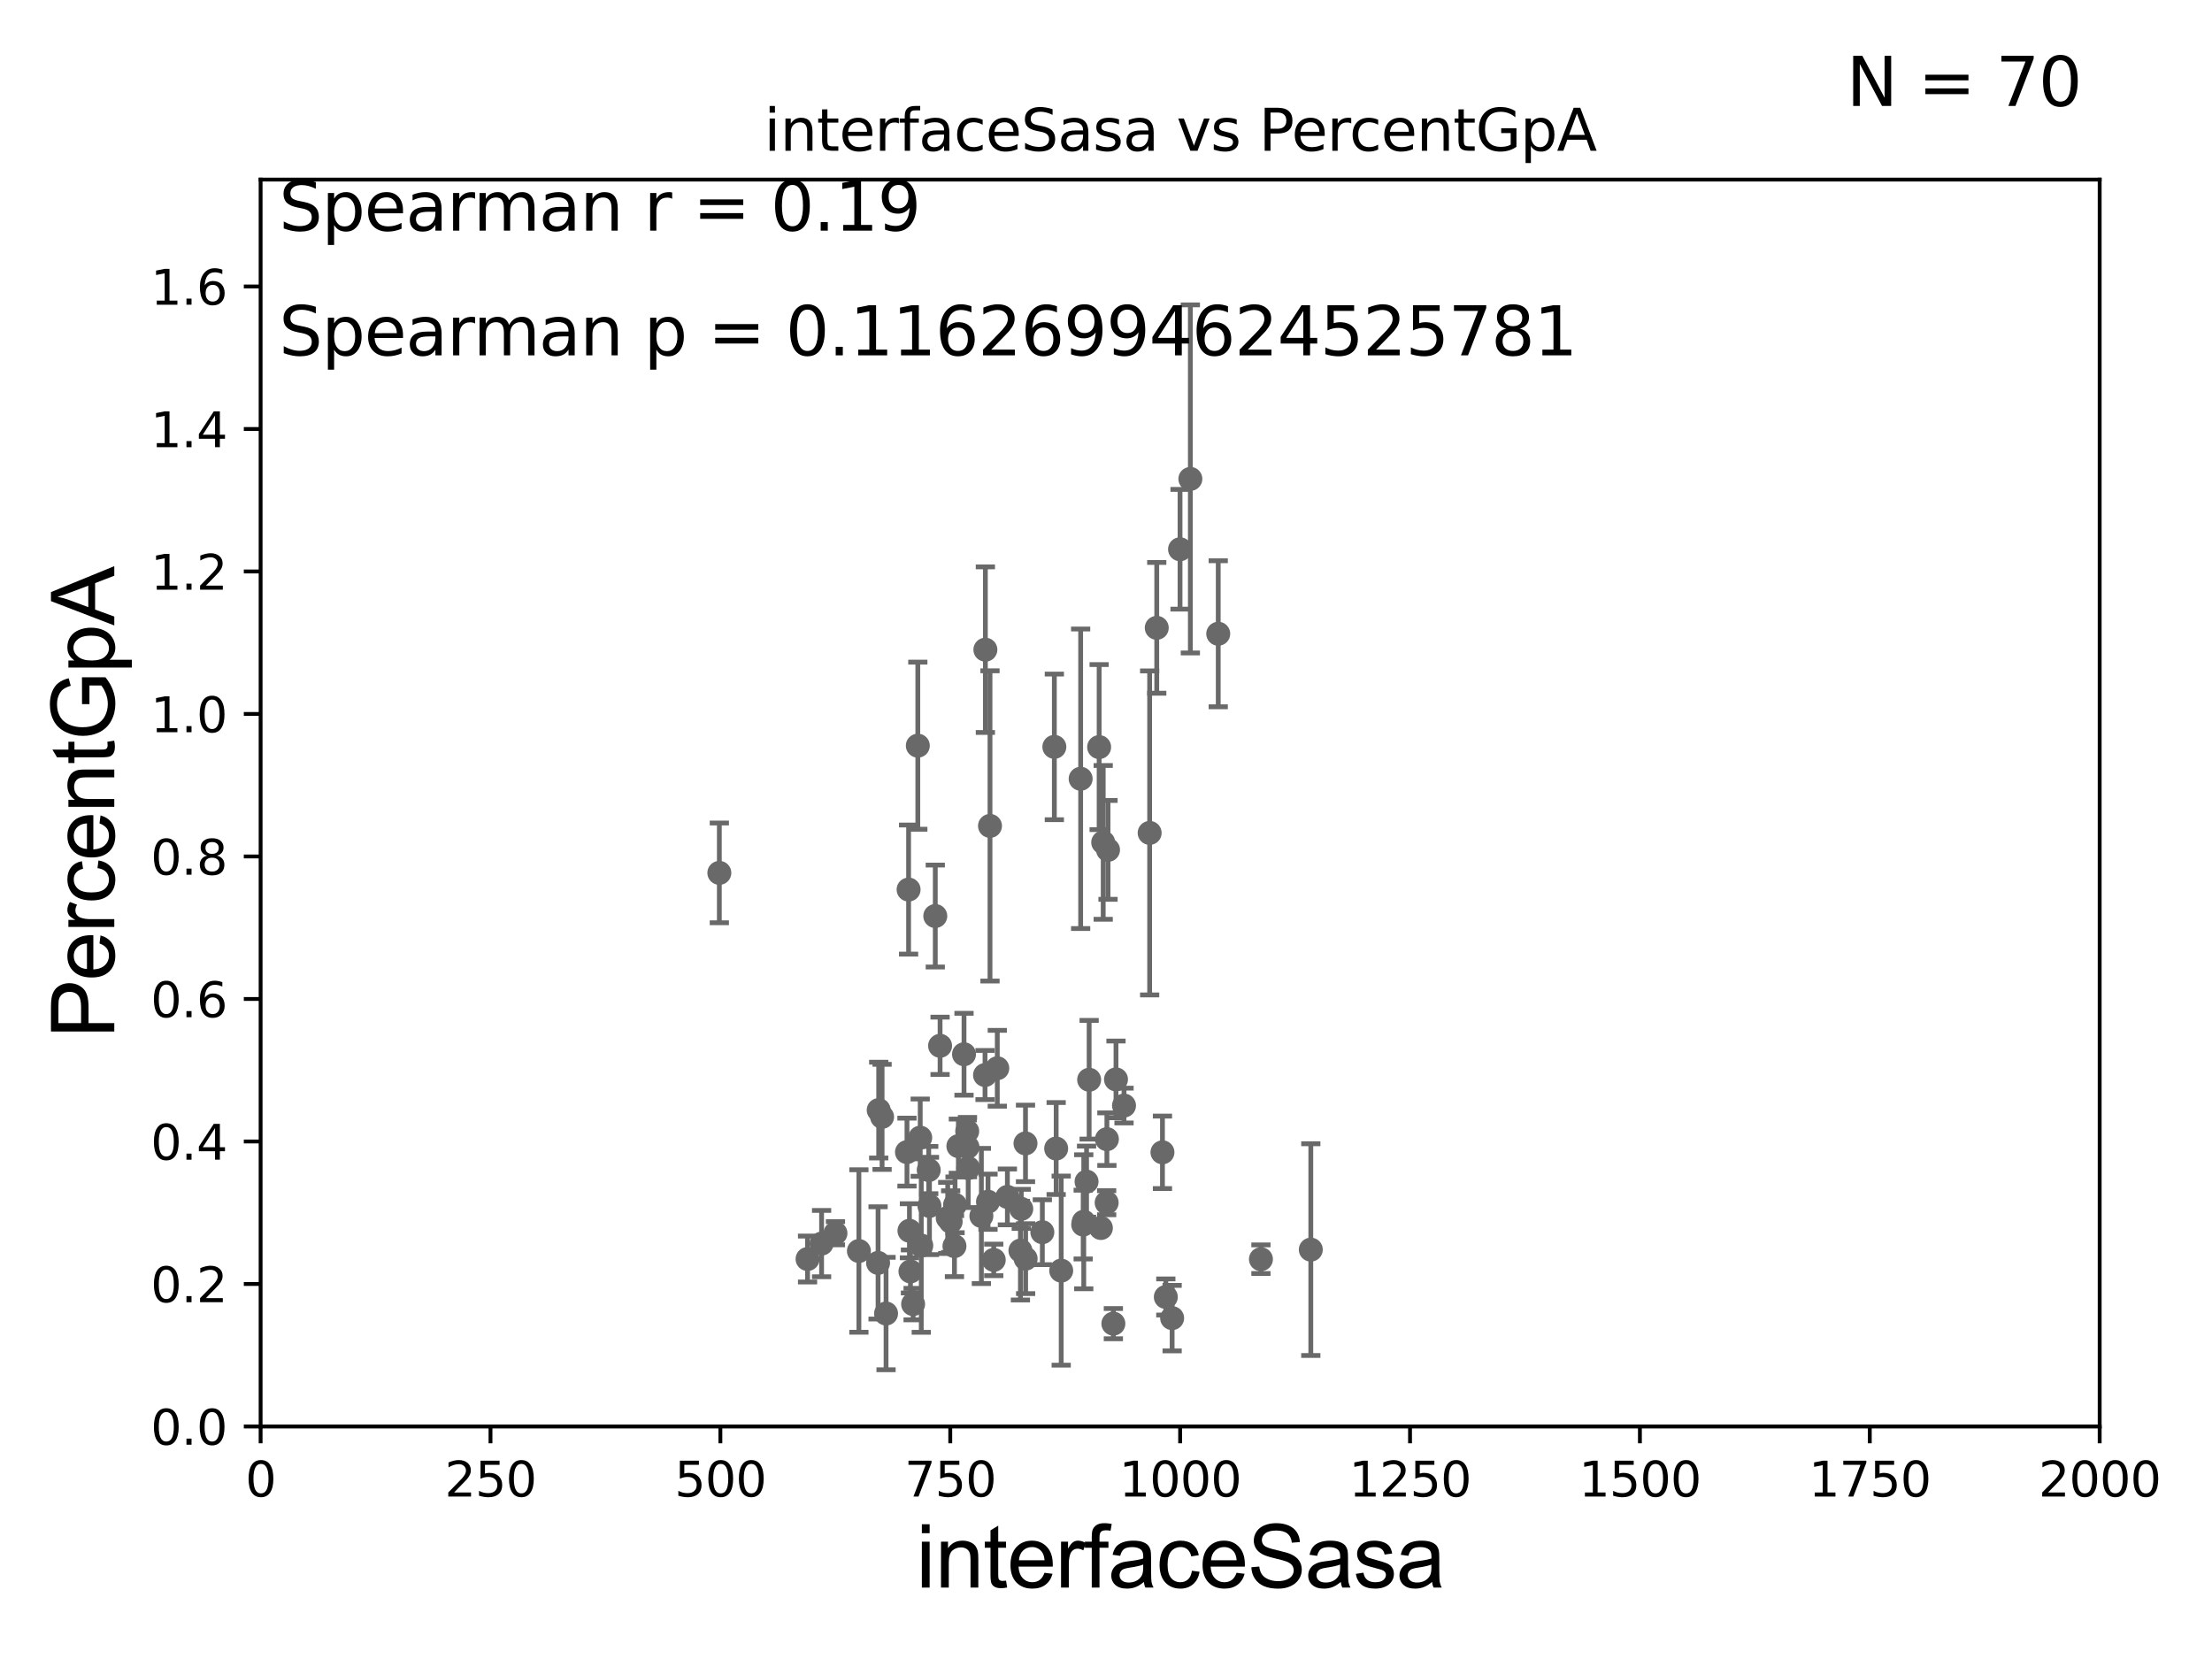 <?xml version="1.0" encoding="utf-8" standalone="no"?>
<!DOCTYPE svg PUBLIC "-//W3C//DTD SVG 1.1//EN"
  "http://www.w3.org/Graphics/SVG/1.1/DTD/svg11.dtd">
<svg xmlns:xlink="http://www.w3.org/1999/xlink" width="460.8pt" height="345.6pt" viewBox="0 0 460.8 345.6" xmlns="http://www.w3.org/2000/svg" version="1.1">
 <defs>
  <style type="text/css">*{stroke-linejoin: round; stroke-linecap: butt}</style>
 </defs>
 <g id="figure_1">
  <g id="patch_1">
   <path d="M 0 345.6 
L 460.8 345.6 
L 460.8 0 
L 0 0 
z
" style="fill: #ffffff"/>
  </g>
  <g id="axes_1">
   <g id="patch_2">
    <path d="M 54.29 297.16 
L 437.4 297.16 
L 437.4 37.411 
L 54.29 37.411 
z
" style="fill: #ffffff"/>
   </g>
   <g id="PathCollection_1">
    <defs>
     <path id="m376d919a4a" d="M 0 1.118 
C 0.297 1.118 0.581 1 0.791 0.791 
C 1 0.581 1.118 0.297 1.118 0 
C 1.118 -0.297 1 -0.581 0.791 -0.791 
C 0.581 -1 0.297 -1.118 0 -1.118 
C -0.297 -1.118 -0.581 -1 -0.791 -0.791 
C -1 -0.581 -1.118 -0.297 -1.118 0 
C -1.118 0.297 -1 0.581 -0.791 0.791 
C -0.581 1 -0.297 1.118 0 1.118 
z
" style="stroke: #696969"/>
    </defs>
    <g clip-path="url(#p8a32f9e318)">
     <use xlink:href="#m376d919a4a" x="168.229" y="262.277" style="fill: #696969; stroke: #696969"/>
     <use xlink:href="#m376d919a4a" x="217.139" y="256.691" style="fill: #696969; stroke: #696969"/>
     <use xlink:href="#m376d919a4a" x="207.754" y="222.539" style="fill: #696969; stroke: #696969"/>
     <use xlink:href="#m376d919a4a" x="226.889" y="224.933" style="fill: #696969; stroke: #696969"/>
     <use xlink:href="#m376d919a4a" x="244.178" y="274.59" style="fill: #696969; stroke: #696969"/>
     <use xlink:href="#m376d919a4a" x="234.154" y="230.31" style="fill: #696969; stroke: #696969"/>
     <use xlink:href="#m376d919a4a" x="239.493" y="173.512" style="fill: #696969; stroke: #696969"/>
     <use xlink:href="#m376d919a4a" x="189.455" y="256.392" style="fill: #696969; stroke: #696969"/>
     <use xlink:href="#m376d919a4a" x="201.544" y="238.966" style="fill: #696969; stroke: #696969"/>
     <use xlink:href="#m376d919a4a" x="209.858" y="249.338" style="fill: #696969; stroke: #696969"/>
     <use xlink:href="#m376d919a4a" x="225.766" y="254.511" style="fill: #696969; stroke: #696969"/>
     <use xlink:href="#m376d919a4a" x="273.065" y="260.32" style="fill: #696969; stroke: #696969"/>
     <use xlink:href="#m376d919a4a" x="232.482" y="224.858" style="fill: #696969; stroke: #696969"/>
     <use xlink:href="#m376d919a4a" x="230.821" y="177.045" style="fill: #696969; stroke: #696969"/>
     <use xlink:href="#m376d919a4a" x="193.47" y="243.746" style="fill: #696969; stroke: #696969"/>
     <use xlink:href="#m376d919a4a" x="206.235" y="172.053" style="fill: #696969; stroke: #696969"/>
     <use xlink:href="#m376d919a4a" x="197.428" y="253.712" style="fill: #696969; stroke: #696969"/>
     <use xlink:href="#m376d919a4a" x="178.925" y="260.608" style="fill: #696969; stroke: #696969"/>
     <use xlink:href="#m376d919a4a" x="221.067" y="264.694" style="fill: #696969; stroke: #696969"/>
     <use xlink:href="#m376d919a4a" x="183.049" y="231.252" style="fill: #696969; stroke: #696969"/>
     <use xlink:href="#m376d919a4a" x="190.217" y="271.666" style="fill: #696969; stroke: #696969"/>
     <use xlink:href="#m376d919a4a" x="198.042" y="254.49" style="fill: #696969; stroke: #696969"/>
     <use xlink:href="#m376d919a4a" x="231.934" y="275.738" style="fill: #696969; stroke: #696969"/>
     <use xlink:href="#m376d919a4a" x="204.437" y="253.311" style="fill: #696969; stroke: #696969"/>
     <use xlink:href="#m376d919a4a" x="225.649" y="255.099" style="fill: #696969; stroke: #696969"/>
     <use xlink:href="#m376d919a4a" x="242.861" y="270.186" style="fill: #696969; stroke: #696969"/>
     <use xlink:href="#m376d919a4a" x="230.586" y="237.308" style="fill: #696969; stroke: #696969"/>
     <use xlink:href="#m376d919a4a" x="213.629" y="238.192" style="fill: #696969; stroke: #696969"/>
     <use xlink:href="#m376d919a4a" x="189.664" y="264.864" style="fill: #696969; stroke: #696969"/>
     <use xlink:href="#m376d919a4a" x="242.161" y="240.048" style="fill: #696969; stroke: #696969"/>
     <use xlink:href="#m376d919a4a" x="188.94" y="240.005" style="fill: #696969; stroke: #696969"/>
     <use xlink:href="#m376d919a4a" x="189.277" y="185.313" style="fill: #696969; stroke: #696969"/>
     <use xlink:href="#m376d919a4a" x="200.822" y="219.62" style="fill: #696969; stroke: #696969"/>
     <use xlink:href="#m376d919a4a" x="194.836" y="190.826" style="fill: #696969; stroke: #696969"/>
     <use xlink:href="#m376d919a4a" x="149.851" y="181.837" style="fill: #696969; stroke: #696969"/>
     <use xlink:href="#m376d919a4a" x="201.487" y="235.66" style="fill: #696969; stroke: #696969"/>
     <use xlink:href="#m376d919a4a" x="201.695" y="243.338" style="fill: #696969; stroke: #696969"/>
     <use xlink:href="#m376d919a4a" x="191.698" y="236.996" style="fill: #696969; stroke: #696969"/>
     <use xlink:href="#m376d919a4a" x="230.538" y="250.544" style="fill: #696969; stroke: #696969"/>
     <use xlink:href="#m376d919a4a" x="193.623" y="251.225" style="fill: #696969; stroke: #696969"/>
     <use xlink:href="#m376d919a4a" x="205.821" y="250.341" style="fill: #696969; stroke: #696969"/>
     <use xlink:href="#m376d919a4a" x="212.572" y="260.523" style="fill: #696969; stroke: #696969"/>
     <use xlink:href="#m376d919a4a" x="220.018" y="239.261" style="fill: #696969; stroke: #696969"/>
     <use xlink:href="#m376d919a4a" x="198.832" y="259.591" style="fill: #696969; stroke: #696969"/>
     <use xlink:href="#m376d919a4a" x="191.198" y="155.338" style="fill: #696969; stroke: #696969"/>
     <use xlink:href="#m376d919a4a" x="205.272" y="135.341" style="fill: #696969; stroke: #696969"/>
     <use xlink:href="#m376d919a4a" x="229.818" y="175.487" style="fill: #696969; stroke: #696969"/>
     <use xlink:href="#m376d919a4a" x="184.58" y="273.634" style="fill: #696969; stroke: #696969"/>
     <use xlink:href="#m376d919a4a" x="199.648" y="238.759" style="fill: #696969; stroke: #696969"/>
     <use xlink:href="#m376d919a4a" x="226.35" y="246.154" style="fill: #696969; stroke: #696969"/>
     <use xlink:href="#m376d919a4a" x="191.917" y="259.471" style="fill: #696969; stroke: #696969"/>
     <use xlink:href="#m376d919a4a" x="174.041" y="256.906" style="fill: #696969; stroke: #696969"/>
     <use xlink:href="#m376d919a4a" x="205.199" y="223.95" style="fill: #696969; stroke: #696969"/>
     <use xlink:href="#m376d919a4a" x="183.754" y="232.664" style="fill: #696969; stroke: #696969"/>
     <use xlink:href="#m376d919a4a" x="171.152" y="259.063" style="fill: #696969; stroke: #696969"/>
     <use xlink:href="#m376d919a4a" x="212.75" y="251.827" style="fill: #696969; stroke: #696969"/>
     <use xlink:href="#m376d919a4a" x="213.658" y="262.198" style="fill: #696969; stroke: #696969"/>
     <use xlink:href="#m376d919a4a" x="182.919" y="263.086" style="fill: #696969; stroke: #696969"/>
     <use xlink:href="#m376d919a4a" x="229.335" y="255.815" style="fill: #696969; stroke: #696969"/>
     <use xlink:href="#m376d919a4a" x="207.017" y="262.461" style="fill: #696969; stroke: #696969"/>
     <use xlink:href="#m376d919a4a" x="195.836" y="217.86" style="fill: #696969; stroke: #696969"/>
     <use xlink:href="#m376d919a4a" x="228.971" y="155.633" style="fill: #696969; stroke: #696969"/>
     <use xlink:href="#m376d919a4a" x="245.824" y="114.422" style="fill: #696969; stroke: #696969"/>
     <use xlink:href="#m376d919a4a" x="219.64" y="155.588" style="fill: #696969; stroke: #696969"/>
     <use xlink:href="#m376d919a4a" x="247.973" y="99.765" style="fill: #696969; stroke: #696969"/>
     <use xlink:href="#m376d919a4a" x="198.954" y="250.985" style="fill: #696969; stroke: #696969"/>
     <use xlink:href="#m376d919a4a" x="253.781" y="132.023" style="fill: #696969; stroke: #696969"/>
     <use xlink:href="#m376d919a4a" x="225.119" y="162.23" style="fill: #696969; stroke: #696969"/>
     <use xlink:href="#m376d919a4a" x="262.675" y="262.313" style="fill: #696969; stroke: #696969"/>
     <use xlink:href="#m376d919a4a" x="240.972" y="130.79" style="fill: #696969; stroke: #696969"/>
    </g>
   </g>
   <g id="matplotlib.axis_1">
    <g id="xtick_1">
     <g id="line2d_1">
      <defs>
       <path id="m532736b404" d="M 0 0 
L 0 3.5 
" style="stroke: #000000; stroke-width: 0.8"/>
      </defs>
      <g>
       <use xlink:href="#m532736b404" x="54.29" y="297.16" style="stroke: #000000; stroke-width: 0.8"/>
      </g>
     </g>
     <g id="text_1">
      <!-- 0 -->
      <g transform="translate(51.109 311.758)scale(0.1 -0.1)">
       <defs>
        <path id="DejaVuSans-30" d="M 2034 4250 
Q 1547 4250 1301 3770 
Q 1056 3291 1056 2328 
Q 1056 1369 1301 889 
Q 1547 409 2034 409 
Q 2525 409 2770 889 
Q 3016 1369 3016 2328 
Q 3016 3291 2770 3770 
Q 2525 4250 2034 4250 
z
M 2034 4750 
Q 2819 4750 3233 4129 
Q 3647 3509 3647 2328 
Q 3647 1150 3233 529 
Q 2819 -91 2034 -91 
Q 1250 -91 836 529 
Q 422 1150 422 2328 
Q 422 3509 836 4129 
Q 1250 4750 2034 4750 
z
" transform="scale(0.016)"/>
       </defs>
       <use xlink:href="#DejaVuSans-30"/>
      </g>
     </g>
    </g>
    <g id="xtick_2">
     <g id="line2d_2">
      <g>
       <use xlink:href="#m532736b404" x="102.179" y="297.16" style="stroke: #000000; stroke-width: 0.8"/>
      </g>
     </g>
     <g id="text_2">
      <!-- 250 -->
      <g transform="translate(92.635 311.758)scale(0.1 -0.1)">
       <defs>
        <path id="DejaVuSans-32" d="M 1228 531 
L 3431 531 
L 3431 0 
L 469 0 
L 469 531 
Q 828 903 1448 1529 
Q 2069 2156 2228 2338 
Q 2531 2678 2651 2914 
Q 2772 3150 2772 3378 
Q 2772 3750 2511 3984 
Q 2250 4219 1831 4219 
Q 1534 4219 1204 4116 
Q 875 4013 500 3803 
L 500 4441 
Q 881 4594 1212 4672 
Q 1544 4750 1819 4750 
Q 2544 4750 2975 4387 
Q 3406 4025 3406 3419 
Q 3406 3131 3298 2873 
Q 3191 2616 2906 2266 
Q 2828 2175 2409 1742 
Q 1991 1309 1228 531 
z
" transform="scale(0.016)"/>
        <path id="DejaVuSans-35" d="M 691 4666 
L 3169 4666 
L 3169 4134 
L 1269 4134 
L 1269 2991 
Q 1406 3038 1543 3061 
Q 1681 3084 1819 3084 
Q 2600 3084 3056 2656 
Q 3513 2228 3513 1497 
Q 3513 744 3044 326 
Q 2575 -91 1722 -91 
Q 1428 -91 1123 -41 
Q 819 9 494 109 
L 494 744 
Q 775 591 1075 516 
Q 1375 441 1709 441 
Q 2250 441 2565 725 
Q 2881 1009 2881 1497 
Q 2881 1984 2565 2268 
Q 2250 2553 1709 2553 
Q 1456 2553 1204 2497 
Q 953 2441 691 2322 
L 691 4666 
z
" transform="scale(0.016)"/>
       </defs>
       <use xlink:href="#DejaVuSans-32"/>
       <use xlink:href="#DejaVuSans-35" x="63.623"/>
       <use xlink:href="#DejaVuSans-30" x="127.246"/>
      </g>
     </g>
    </g>
    <g id="xtick_3">
     <g id="line2d_3">
      <g>
       <use xlink:href="#m532736b404" x="150.067" y="297.16" style="stroke: #000000; stroke-width: 0.8"/>
      </g>
     </g>
     <g id="text_3">
      <!-- 500 -->
      <g transform="translate(140.524 311.758)scale(0.1 -0.1)">
       <use xlink:href="#DejaVuSans-35"/>
       <use xlink:href="#DejaVuSans-30" x="63.623"/>
       <use xlink:href="#DejaVuSans-30" x="127.246"/>
      </g>
     </g>
    </g>
    <g id="xtick_4">
     <g id="line2d_4">
      <g>
       <use xlink:href="#m532736b404" x="197.956" y="297.16" style="stroke: #000000; stroke-width: 0.8"/>
      </g>
     </g>
     <g id="text_4">
      <!-- 750 -->
      <g transform="translate(188.412 311.758)scale(0.1 -0.1)">
       <defs>
        <path id="DejaVuSans-37" d="M 525 4666 
L 3525 4666 
L 3525 4397 
L 1831 0 
L 1172 0 
L 2766 4134 
L 525 4134 
L 525 4666 
z
" transform="scale(0.016)"/>
       </defs>
       <use xlink:href="#DejaVuSans-37"/>
       <use xlink:href="#DejaVuSans-35" x="63.623"/>
       <use xlink:href="#DejaVuSans-30" x="127.246"/>
      </g>
     </g>
    </g>
    <g id="xtick_5">
     <g id="line2d_5">
      <g>
       <use xlink:href="#m532736b404" x="245.845" y="297.16" style="stroke: #000000; stroke-width: 0.8"/>
      </g>
     </g>
     <g id="text_5">
      <!-- 1000 -->
      <g transform="translate(233.12 311.758)scale(0.1 -0.1)">
       <defs>
        <path id="DejaVuSans-31" d="M 794 531 
L 1825 531 
L 1825 4091 
L 703 3866 
L 703 4441 
L 1819 4666 
L 2450 4666 
L 2450 531 
L 3481 531 
L 3481 0 
L 794 0 
L 794 531 
z
" transform="scale(0.016)"/>
       </defs>
       <use xlink:href="#DejaVuSans-31"/>
       <use xlink:href="#DejaVuSans-30" x="63.623"/>
       <use xlink:href="#DejaVuSans-30" x="127.246"/>
       <use xlink:href="#DejaVuSans-30" x="190.869"/>
      </g>
     </g>
    </g>
    <g id="xtick_6">
     <g id="line2d_6">
      <g>
       <use xlink:href="#m532736b404" x="293.734" y="297.16" style="stroke: #000000; stroke-width: 0.8"/>
      </g>
     </g>
     <g id="text_6">
      <!-- 1250 -->
      <g transform="translate(281.009 311.758)scale(0.1 -0.1)">
       <use xlink:href="#DejaVuSans-31"/>
       <use xlink:href="#DejaVuSans-32" x="63.623"/>
       <use xlink:href="#DejaVuSans-35" x="127.246"/>
       <use xlink:href="#DejaVuSans-30" x="190.869"/>
      </g>
     </g>
    </g>
    <g id="xtick_7">
     <g id="line2d_7">
      <g>
       <use xlink:href="#m532736b404" x="341.623" y="297.16" style="stroke: #000000; stroke-width: 0.8"/>
      </g>
     </g>
     <g id="text_7">
      <!-- 1500 -->
      <g transform="translate(328.897 311.758)scale(0.1 -0.1)">
       <use xlink:href="#DejaVuSans-31"/>
       <use xlink:href="#DejaVuSans-35" x="63.623"/>
       <use xlink:href="#DejaVuSans-30" x="127.246"/>
       <use xlink:href="#DejaVuSans-30" x="190.869"/>
      </g>
     </g>
    </g>
    <g id="xtick_8">
     <g id="line2d_8">
      <g>
       <use xlink:href="#m532736b404" x="389.511" y="297.16" style="stroke: #000000; stroke-width: 0.8"/>
      </g>
     </g>
     <g id="text_8">
      <!-- 1750 -->
      <g transform="translate(376.786 311.758)scale(0.1 -0.1)">
       <use xlink:href="#DejaVuSans-31"/>
       <use xlink:href="#DejaVuSans-37" x="63.623"/>
       <use xlink:href="#DejaVuSans-35" x="127.246"/>
       <use xlink:href="#DejaVuSans-30" x="190.869"/>
      </g>
     </g>
    </g>
    <g id="xtick_9">
     <g id="line2d_9">
      <g>
       <use xlink:href="#m532736b404" x="437.4" y="297.16" style="stroke: #000000; stroke-width: 0.8"/>
      </g>
     </g>
     <g id="text_9">
      <!-- 2000 -->
      <g transform="translate(424.675 311.758)scale(0.1 -0.1)">
       <use xlink:href="#DejaVuSans-32"/>
       <use xlink:href="#DejaVuSans-30" x="63.623"/>
       <use xlink:href="#DejaVuSans-30" x="127.246"/>
       <use xlink:href="#DejaVuSans-30" x="190.869"/>
      </g>
     </g>
    </g>
    <g id="text_10">
     <!-- interfaceSasa -->
     <g transform="translate(190.816 330.722)scale(0.18 -0.18)">
      <defs>
       <path id="ArialMT-69" d="M 425 3934 
L 425 4581 
L 988 4581 
L 988 3934 
L 425 3934 
z
M 425 0 
L 425 3319 
L 988 3319 
L 988 0 
L 425 0 
z
" transform="scale(0.016)"/>
       <path id="ArialMT-6e" d="M 422 0 
L 422 3319 
L 928 3319 
L 928 2847 
Q 1294 3394 1984 3394 
Q 2284 3394 2536 3286 
Q 2788 3178 2913 3003 
Q 3038 2828 3088 2588 
Q 3119 2431 3119 2041 
L 3119 0 
L 2556 0 
L 2556 2019 
Q 2556 2363 2490 2533 
Q 2425 2703 2258 2804 
Q 2091 2906 1866 2906 
Q 1506 2906 1245 2678 
Q 984 2450 984 1813 
L 984 0 
L 422 0 
z
" transform="scale(0.016)"/>
       <path id="ArialMT-74" d="M 1650 503 
L 1731 6 
Q 1494 -44 1306 -44 
Q 1000 -44 831 53 
Q 663 150 594 308 
Q 525 466 525 972 
L 525 2881 
L 113 2881 
L 113 3319 
L 525 3319 
L 525 4141 
L 1084 4478 
L 1084 3319 
L 1650 3319 
L 1650 2881 
L 1084 2881 
L 1084 941 
Q 1084 700 1114 631 
Q 1144 563 1211 522 
Q 1278 481 1403 481 
Q 1497 481 1650 503 
z
" transform="scale(0.016)"/>
       <path id="ArialMT-65" d="M 2694 1069 
L 3275 997 
Q 3138 488 2766 206 
Q 2394 -75 1816 -75 
Q 1088 -75 661 373 
Q 234 822 234 1631 
Q 234 2469 665 2931 
Q 1097 3394 1784 3394 
Q 2450 3394 2872 2941 
Q 3294 2488 3294 1666 
Q 3294 1616 3291 1516 
L 816 1516 
Q 847 969 1125 678 
Q 1403 388 1819 388 
Q 2128 388 2347 550 
Q 2566 713 2694 1069 
z
M 847 1978 
L 2700 1978 
Q 2663 2397 2488 2606 
Q 2219 2931 1791 2931 
Q 1403 2931 1139 2672 
Q 875 2413 847 1978 
z
" transform="scale(0.016)"/>
       <path id="ArialMT-72" d="M 416 0 
L 416 3319 
L 922 3319 
L 922 2816 
Q 1116 3169 1280 3281 
Q 1444 3394 1641 3394 
Q 1925 3394 2219 3213 
L 2025 2691 
Q 1819 2813 1613 2813 
Q 1428 2813 1281 2702 
Q 1134 2591 1072 2394 
Q 978 2094 978 1738 
L 978 0 
L 416 0 
z
" transform="scale(0.016)"/>
       <path id="ArialMT-66" d="M 556 0 
L 556 2881 
L 59 2881 
L 59 3319 
L 556 3319 
L 556 3672 
Q 556 4006 616 4169 
Q 697 4388 901 4523 
Q 1106 4659 1475 4659 
Q 1713 4659 2000 4603 
L 1916 4113 
Q 1741 4144 1584 4144 
Q 1328 4144 1222 4034 
Q 1116 3925 1116 3625 
L 1116 3319 
L 1763 3319 
L 1763 2881 
L 1116 2881 
L 1116 0 
L 556 0 
z
" transform="scale(0.016)"/>
       <path id="ArialMT-61" d="M 2588 409 
Q 2275 144 1986 34 
Q 1697 -75 1366 -75 
Q 819 -75 525 192 
Q 231 459 231 875 
Q 231 1119 342 1320 
Q 453 1522 633 1644 
Q 813 1766 1038 1828 
Q 1203 1872 1538 1913 
Q 2219 1994 2541 2106 
Q 2544 2222 2544 2253 
Q 2544 2597 2384 2738 
Q 2169 2928 1744 2928 
Q 1347 2928 1158 2789 
Q 969 2650 878 2297 
L 328 2372 
Q 403 2725 575 2942 
Q 747 3159 1072 3276 
Q 1397 3394 1825 3394 
Q 2250 3394 2515 3294 
Q 2781 3194 2906 3042 
Q 3031 2891 3081 2659 
Q 3109 2516 3109 2141 
L 3109 1391 
Q 3109 606 3145 398 
Q 3181 191 3288 0 
L 2700 0 
Q 2613 175 2588 409 
z
M 2541 1666 
Q 2234 1541 1622 1453 
Q 1275 1403 1131 1340 
Q 988 1278 909 1158 
Q 831 1038 831 891 
Q 831 666 1001 516 
Q 1172 366 1500 366 
Q 1825 366 2078 508 
Q 2331 650 2450 897 
Q 2541 1088 2541 1459 
L 2541 1666 
z
" transform="scale(0.016)"/>
       <path id="ArialMT-63" d="M 2588 1216 
L 3141 1144 
Q 3050 572 2676 248 
Q 2303 -75 1759 -75 
Q 1078 -75 664 370 
Q 250 816 250 1647 
Q 250 2184 428 2587 
Q 606 2991 970 3192 
Q 1334 3394 1763 3394 
Q 2303 3394 2647 3120 
Q 2991 2847 3088 2344 
L 2541 2259 
Q 2463 2594 2264 2762 
Q 2066 2931 1784 2931 
Q 1359 2931 1093 2626 
Q 828 2322 828 1663 
Q 828 994 1084 691 
Q 1341 388 1753 388 
Q 2084 388 2306 591 
Q 2528 794 2588 1216 
z
" transform="scale(0.016)"/>
       <path id="ArialMT-53" d="M 288 1472 
L 859 1522 
Q 900 1178 1048 958 
Q 1197 738 1509 602 
Q 1822 466 2213 466 
Q 2559 466 2825 569 
Q 3091 672 3220 851 
Q 3350 1031 3350 1244 
Q 3350 1459 3225 1620 
Q 3100 1781 2813 1891 
Q 2628 1963 1997 2114 
Q 1366 2266 1113 2400 
Q 784 2572 623 2826 
Q 463 3081 463 3397 
Q 463 3744 659 4045 
Q 856 4347 1234 4503 
Q 1613 4659 2075 4659 
Q 2584 4659 2973 4495 
Q 3363 4331 3572 4012 
Q 3781 3694 3797 3291 
L 3216 3247 
Q 3169 3681 2898 3903 
Q 2628 4125 2100 4125 
Q 1550 4125 1298 3923 
Q 1047 3722 1047 3438 
Q 1047 3191 1225 3031 
Q 1400 2872 2139 2705 
Q 2878 2538 3153 2413 
Q 3553 2228 3743 1945 
Q 3934 1663 3934 1294 
Q 3934 928 3725 604 
Q 3516 281 3123 101 
Q 2731 -78 2241 -78 
Q 1619 -78 1198 103 
Q 778 284 539 648 
Q 300 1013 288 1472 
z
" transform="scale(0.016)"/>
       <path id="ArialMT-73" d="M 197 991 
L 753 1078 
Q 800 744 1014 566 
Q 1228 388 1613 388 
Q 2000 388 2187 545 
Q 2375 703 2375 916 
Q 2375 1106 2209 1216 
Q 2094 1291 1634 1406 
Q 1016 1563 777 1677 
Q 538 1791 414 1992 
Q 291 2194 291 2438 
Q 291 2659 392 2848 
Q 494 3038 669 3163 
Q 800 3259 1026 3326 
Q 1253 3394 1513 3394 
Q 1903 3394 2198 3281 
Q 2494 3169 2634 2976 
Q 2775 2784 2828 2463 
L 2278 2388 
Q 2241 2644 2061 2787 
Q 1881 2931 1553 2931 
Q 1166 2931 1000 2803 
Q 834 2675 834 2503 
Q 834 2394 903 2306 
Q 972 2216 1119 2156 
Q 1203 2125 1616 2013 
Q 2213 1853 2448 1751 
Q 2684 1650 2818 1456 
Q 2953 1263 2953 975 
Q 2953 694 2789 445 
Q 2625 197 2315 61 
Q 2006 -75 1616 -75 
Q 969 -75 630 194 
Q 291 463 197 991 
z
" transform="scale(0.016)"/>
      </defs>
      <use xlink:href="#ArialMT-69"/>
      <use xlink:href="#ArialMT-6e" x="22.217"/>
      <use xlink:href="#ArialMT-74" x="77.832"/>
      <use xlink:href="#ArialMT-65" x="105.615"/>
      <use xlink:href="#ArialMT-72" x="161.23"/>
      <use xlink:href="#ArialMT-66" x="194.531"/>
      <use xlink:href="#ArialMT-61" x="222.314"/>
      <use xlink:href="#ArialMT-63" x="277.93"/>
      <use xlink:href="#ArialMT-65" x="327.93"/>
      <use xlink:href="#ArialMT-53" x="383.545"/>
      <use xlink:href="#ArialMT-61" x="450.244"/>
      <use xlink:href="#ArialMT-73" x="505.859"/>
      <use xlink:href="#ArialMT-61" x="555.859"/>
     </g>
    </g>
   </g>
   <g id="matplotlib.axis_2">
    <g id="ytick_1">
     <g id="line2d_10">
      <defs>
       <path id="mf5022fe811" d="M 0 0 
L -3.5 0 
" style="stroke: #000000; stroke-width: 0.8"/>
      </defs>
      <g>
       <use xlink:href="#mf5022fe811" x="54.29" y="297.16" style="stroke: #000000; stroke-width: 0.8"/>
      </g>
     </g>
     <g id="text_11">
      <!-- 0.0 -->
      <g transform="translate(31.387 300.959)scale(0.1 -0.1)">
       <defs>
        <path id="DejaVuSans-2e" d="M 684 794 
L 1344 794 
L 1344 0 
L 684 0 
L 684 794 
z
" transform="scale(0.016)"/>
       </defs>
       <use xlink:href="#DejaVuSans-30"/>
       <use xlink:href="#DejaVuSans-2e" x="63.623"/>
       <use xlink:href="#DejaVuSans-30" x="95.41"/>
      </g>
     </g>
    </g>
    <g id="ytick_2">
     <g id="line2d_11">
      <g>
       <use xlink:href="#mf5022fe811" x="54.29" y="267.474" style="stroke: #000000; stroke-width: 0.8"/>
      </g>
     </g>
     <g id="text_12">
      <!-- 0.2 -->
      <g transform="translate(31.387 271.274)scale(0.1 -0.1)">
       <use xlink:href="#DejaVuSans-30"/>
       <use xlink:href="#DejaVuSans-2e" x="63.623"/>
       <use xlink:href="#DejaVuSans-32" x="95.41"/>
      </g>
     </g>
    </g>
    <g id="ytick_3">
     <g id="line2d_12">
      <g>
       <use xlink:href="#mf5022fe811" x="54.29" y="237.789" style="stroke: #000000; stroke-width: 0.8"/>
      </g>
     </g>
     <g id="text_13">
      <!-- 0.4 -->
      <g transform="translate(31.387 241.588)scale(0.1 -0.1)">
       <defs>
        <path id="DejaVuSans-34" d="M 2419 4116 
L 825 1625 
L 2419 1625 
L 2419 4116 
z
M 2253 4666 
L 3047 4666 
L 3047 1625 
L 3713 1625 
L 3713 1100 
L 3047 1100 
L 3047 0 
L 2419 0 
L 2419 1100 
L 313 1100 
L 313 1709 
L 2253 4666 
z
" transform="scale(0.016)"/>
       </defs>
       <use xlink:href="#DejaVuSans-30"/>
       <use xlink:href="#DejaVuSans-2e" x="63.623"/>
       <use xlink:href="#DejaVuSans-34" x="95.41"/>
      </g>
     </g>
    </g>
    <g id="ytick_4">
     <g id="line2d_13">
      <g>
       <use xlink:href="#mf5022fe811" x="54.29" y="208.103" style="stroke: #000000; stroke-width: 0.8"/>
      </g>
     </g>
     <g id="text_14">
      <!-- 0.6 -->
      <g transform="translate(31.387 211.902)scale(0.1 -0.1)">
       <defs>
        <path id="DejaVuSans-36" d="M 2113 2584 
Q 1688 2584 1439 2293 
Q 1191 2003 1191 1497 
Q 1191 994 1439 701 
Q 1688 409 2113 409 
Q 2538 409 2786 701 
Q 3034 994 3034 1497 
Q 3034 2003 2786 2293 
Q 2538 2584 2113 2584 
z
M 3366 4563 
L 3366 3988 
Q 3128 4100 2886 4159 
Q 2644 4219 2406 4219 
Q 1781 4219 1451 3797 
Q 1122 3375 1075 2522 
Q 1259 2794 1537 2939 
Q 1816 3084 2150 3084 
Q 2853 3084 3261 2657 
Q 3669 2231 3669 1497 
Q 3669 778 3244 343 
Q 2819 -91 2113 -91 
Q 1303 -91 875 529 
Q 447 1150 447 2328 
Q 447 3434 972 4092 
Q 1497 4750 2381 4750 
Q 2619 4750 2861 4703 
Q 3103 4656 3366 4563 
z
" transform="scale(0.016)"/>
       </defs>
       <use xlink:href="#DejaVuSans-30"/>
       <use xlink:href="#DejaVuSans-2e" x="63.623"/>
       <use xlink:href="#DejaVuSans-36" x="95.41"/>
      </g>
     </g>
    </g>
    <g id="ytick_5">
     <g id="line2d_14">
      <g>
       <use xlink:href="#mf5022fe811" x="54.29" y="178.418" style="stroke: #000000; stroke-width: 0.8"/>
      </g>
     </g>
     <g id="text_15">
      <!-- 0.8 -->
      <g transform="translate(31.387 182.217)scale(0.1 -0.1)">
       <defs>
        <path id="DejaVuSans-38" d="M 2034 2216 
Q 1584 2216 1326 1975 
Q 1069 1734 1069 1313 
Q 1069 891 1326 650 
Q 1584 409 2034 409 
Q 2484 409 2743 651 
Q 3003 894 3003 1313 
Q 3003 1734 2745 1975 
Q 2488 2216 2034 2216 
z
M 1403 2484 
Q 997 2584 770 2862 
Q 544 3141 544 3541 
Q 544 4100 942 4425 
Q 1341 4750 2034 4750 
Q 2731 4750 3128 4425 
Q 3525 4100 3525 3541 
Q 3525 3141 3298 2862 
Q 3072 2584 2669 2484 
Q 3125 2378 3379 2068 
Q 3634 1759 3634 1313 
Q 3634 634 3220 271 
Q 2806 -91 2034 -91 
Q 1263 -91 848 271 
Q 434 634 434 1313 
Q 434 1759 690 2068 
Q 947 2378 1403 2484 
z
M 1172 3481 
Q 1172 3119 1398 2916 
Q 1625 2713 2034 2713 
Q 2441 2713 2670 2916 
Q 2900 3119 2900 3481 
Q 2900 3844 2670 4047 
Q 2441 4250 2034 4250 
Q 1625 4250 1398 4047 
Q 1172 3844 1172 3481 
z
" transform="scale(0.016)"/>
       </defs>
       <use xlink:href="#DejaVuSans-30"/>
       <use xlink:href="#DejaVuSans-2e" x="63.623"/>
       <use xlink:href="#DejaVuSans-38" x="95.41"/>
      </g>
     </g>
    </g>
    <g id="ytick_6">
     <g id="line2d_15">
      <g>
       <use xlink:href="#mf5022fe811" x="54.29" y="148.732" style="stroke: #000000; stroke-width: 0.8"/>
      </g>
     </g>
     <g id="text_16">
      <!-- 1.0 -->
      <g transform="translate(31.387 152.531)scale(0.1 -0.1)">
       <use xlink:href="#DejaVuSans-31"/>
       <use xlink:href="#DejaVuSans-2e" x="63.623"/>
       <use xlink:href="#DejaVuSans-30" x="95.41"/>
      </g>
     </g>
    </g>
    <g id="ytick_7">
     <g id="line2d_16">
      <g>
       <use xlink:href="#mf5022fe811" x="54.29" y="119.047" style="stroke: #000000; stroke-width: 0.8"/>
      </g>
     </g>
     <g id="text_17">
      <!-- 1.2 -->
      <g transform="translate(31.387 122.846)scale(0.1 -0.1)">
       <use xlink:href="#DejaVuSans-31"/>
       <use xlink:href="#DejaVuSans-2e" x="63.623"/>
       <use xlink:href="#DejaVuSans-32" x="95.41"/>
      </g>
     </g>
    </g>
    <g id="ytick_8">
     <g id="line2d_17">
      <g>
       <use xlink:href="#mf5022fe811" x="54.29" y="89.361" style="stroke: #000000; stroke-width: 0.8"/>
      </g>
     </g>
     <g id="text_18">
      <!-- 1.4 -->
      <g transform="translate(31.387 93.16)scale(0.1 -0.1)">
       <use xlink:href="#DejaVuSans-31"/>
       <use xlink:href="#DejaVuSans-2e" x="63.623"/>
       <use xlink:href="#DejaVuSans-34" x="95.41"/>
      </g>
     </g>
    </g>
    <g id="ytick_9">
     <g id="line2d_18">
      <g>
       <use xlink:href="#mf5022fe811" x="54.29" y="59.675" style="stroke: #000000; stroke-width: 0.8"/>
      </g>
     </g>
     <g id="text_19">
      <!-- 1.6 -->
      <g transform="translate(31.387 63.475)scale(0.1 -0.1)">
       <use xlink:href="#DejaVuSans-31"/>
       <use xlink:href="#DejaVuSans-2e" x="63.623"/>
       <use xlink:href="#DejaVuSans-36" x="95.41"/>
      </g>
     </g>
    </g>
    <g id="text_20">
     <!-- PercentGpA -->
     <g transform="translate(23.809 216.309)rotate(-90)scale(0.18 -0.18)">
      <defs>
       <path id="ArialMT-50" d="M 494 0 
L 494 4581 
L 2222 4581 
Q 2678 4581 2919 4538 
Q 3256 4481 3484 4323 
Q 3713 4166 3852 3881 
Q 3991 3597 3991 3256 
Q 3991 2672 3619 2267 
Q 3247 1863 2275 1863 
L 1100 1863 
L 1100 0 
L 494 0 
z
M 1100 2403 
L 2284 2403 
Q 2872 2403 3119 2622 
Q 3366 2841 3366 3238 
Q 3366 3525 3220 3729 
Q 3075 3934 2838 4000 
Q 2684 4041 2272 4041 
L 1100 4041 
L 1100 2403 
z
" transform="scale(0.016)"/>
       <path id="ArialMT-47" d="M 2638 1797 
L 2638 2334 
L 4578 2338 
L 4578 638 
Q 4131 281 3656 101 
Q 3181 -78 2681 -78 
Q 2006 -78 1454 211 
Q 903 500 622 1047 
Q 341 1594 341 2269 
Q 341 2938 620 3517 
Q 900 4097 1425 4378 
Q 1950 4659 2634 4659 
Q 3131 4659 3532 4498 
Q 3934 4338 4162 4050 
Q 4391 3763 4509 3300 
L 3963 3150 
Q 3859 3500 3706 3700 
Q 3553 3900 3268 4020 
Q 2984 4141 2638 4141 
Q 2222 4141 1919 4014 
Q 1616 3888 1430 3681 
Q 1244 3475 1141 3228 
Q 966 2803 966 2306 
Q 966 1694 1177 1281 
Q 1388 869 1791 669 
Q 2194 469 2647 469 
Q 3041 469 3416 620 
Q 3791 772 3984 944 
L 3984 1797 
L 2638 1797 
z
" transform="scale(0.016)"/>
       <path id="ArialMT-70" d="M 422 -1272 
L 422 3319 
L 934 3319 
L 934 2888 
Q 1116 3141 1344 3267 
Q 1572 3394 1897 3394 
Q 2322 3394 2647 3175 
Q 2972 2956 3137 2557 
Q 3303 2159 3303 1684 
Q 3303 1175 3120 767 
Q 2938 359 2589 142 
Q 2241 -75 1856 -75 
Q 1575 -75 1351 44 
Q 1128 163 984 344 
L 984 -1272 
L 422 -1272 
z
M 931 1641 
Q 931 1000 1190 694 
Q 1450 388 1819 388 
Q 2194 388 2461 705 
Q 2728 1022 2728 1688 
Q 2728 2322 2467 2637 
Q 2206 2953 1844 2953 
Q 1484 2953 1207 2617 
Q 931 2281 931 1641 
z
" transform="scale(0.016)"/>
       <path id="ArialMT-41" d="M -9 0 
L 1750 4581 
L 2403 4581 
L 4278 0 
L 3588 0 
L 3053 1388 
L 1138 1388 
L 634 0 
L -9 0 
z
M 1313 1881 
L 2866 1881 
L 2388 3150 
Q 2169 3728 2063 4100 
Q 1975 3659 1816 3225 
L 1313 1881 
z
" transform="scale(0.016)"/>
      </defs>
      <use xlink:href="#ArialMT-50"/>
      <use xlink:href="#ArialMT-65" x="66.699"/>
      <use xlink:href="#ArialMT-72" x="122.314"/>
      <use xlink:href="#ArialMT-63" x="155.615"/>
      <use xlink:href="#ArialMT-65" x="205.615"/>
      <use xlink:href="#ArialMT-6e" x="261.23"/>
      <use xlink:href="#ArialMT-74" x="316.846"/>
      <use xlink:href="#ArialMT-47" x="344.629"/>
      <use xlink:href="#ArialMT-70" x="422.412"/>
      <use xlink:href="#ArialMT-41" x="478.027"/>
     </g>
    </g>
   </g>
   <g id="LineCollection_1">
    <path d="M 168.229 267.06 
L 168.229 257.494 
" clip-path="url(#p8a32f9e318)" style="fill: none; stroke: #696969"/>
    <path d="M 217.139 263.448 
L 217.139 249.935 
" clip-path="url(#p8a32f9e318)" style="fill: none; stroke: #696969"/>
    <path d="M 207.754 230.436 
L 207.754 214.641 
" clip-path="url(#p8a32f9e318)" style="fill: none; stroke: #696969"/>
    <path d="M 226.889 237.294 
L 226.889 212.571 
" clip-path="url(#p8a32f9e318)" style="fill: none; stroke: #696969"/>
    <path d="M 244.178 281.415 
L 244.178 267.766 
" clip-path="url(#p8a32f9e318)" style="fill: none; stroke: #696969"/>
    <path d="M 234.154 233.936 
L 234.154 226.684 
" clip-path="url(#p8a32f9e318)" style="fill: none; stroke: #696969"/>
    <path d="M 239.493 207.261 
L 239.493 139.763 
" clip-path="url(#p8a32f9e318)" style="fill: none; stroke: #696969"/>
    <path d="M 189.455 262.024 
L 189.455 250.76 
" clip-path="url(#p8a32f9e318)" style="fill: none; stroke: #696969"/>
    <path d="M 201.544 245.154 
L 201.544 232.778 
" clip-path="url(#p8a32f9e318)" style="fill: none; stroke: #696969"/>
    <path d="M 209.858 255.153 
L 209.858 243.522 
" clip-path="url(#p8a32f9e318)" style="fill: none; stroke: #696969"/>
    <path d="M 225.766 268.471 
L 225.766 240.552 
" clip-path="url(#p8a32f9e318)" style="fill: none; stroke: #696969"/>
    <path d="M 273.065 282.376 
L 273.065 238.264 
" clip-path="url(#p8a32f9e318)" style="fill: none; stroke: #696969"/>
    <path d="M 232.482 232.855 
L 232.482 216.862 
" clip-path="url(#p8a32f9e318)" style="fill: none; stroke: #696969"/>
    <path d="M 230.821 187.341 
L 230.821 166.748 
" clip-path="url(#p8a32f9e318)" style="fill: none; stroke: #696969"/>
    <path d="M 193.47 248.666 
L 193.47 238.825 
" clip-path="url(#p8a32f9e318)" style="fill: none; stroke: #696969"/>
    <path d="M 206.235 204.366 
L 206.235 139.74 
" clip-path="url(#p8a32f9e318)" style="fill: none; stroke: #696969"/>
    <path d="M 197.428 261.121 
L 197.428 246.304 
" clip-path="url(#p8a32f9e318)" style="fill: none; stroke: #696969"/>
    <path d="M 178.925 277.53 
L 178.925 243.685 
" clip-path="url(#p8a32f9e318)" style="fill: none; stroke: #696969"/>
    <path d="M 221.067 284.389 
L 221.067 244.998 
" clip-path="url(#p8a32f9e318)" style="fill: none; stroke: #696969"/>
    <path d="M 183.049 241.229 
L 183.049 221.274 
" clip-path="url(#p8a32f9e318)" style="fill: none; stroke: #696969"/>
    <path d="M 190.217 274.942 
L 190.217 268.39 
" clip-path="url(#p8a32f9e318)" style="fill: none; stroke: #696969"/>
    <path d="M 198.042 260.911 
L 198.042 248.07 
" clip-path="url(#p8a32f9e318)" style="fill: none; stroke: #696969"/>
    <path d="M 231.934 278.889 
L 231.934 272.587 
" clip-path="url(#p8a32f9e318)" style="fill: none; stroke: #696969"/>
    <path d="M 204.437 267.391 
L 204.437 239.231 
" clip-path="url(#p8a32f9e318)" style="fill: none; stroke: #696969"/>
    <path d="M 225.649 262.262 
L 225.649 247.936 
" clip-path="url(#p8a32f9e318)" style="fill: none; stroke: #696969"/>
    <path d="M 242.861 273.946 
L 242.861 266.425 
" clip-path="url(#p8a32f9e318)" style="fill: none; stroke: #696969"/>
    <path d="M 230.586 242.78 
L 230.586 231.835 
" clip-path="url(#p8a32f9e318)" style="fill: none; stroke: #696969"/>
    <path d="M 213.629 246.162 
L 213.629 230.222 
" clip-path="url(#p8a32f9e318)" style="fill: none; stroke: #696969"/>
    <path d="M 189.664 269.343 
L 189.664 260.385 
" clip-path="url(#p8a32f9e318)" style="fill: none; stroke: #696969"/>
    <path d="M 242.161 247.594 
L 242.161 232.503 
" clip-path="url(#p8a32f9e318)" style="fill: none; stroke: #696969"/>
    <path d="M 188.94 247.081 
L 188.94 232.93 
" clip-path="url(#p8a32f9e318)" style="fill: none; stroke: #696969"/>
    <path d="M 189.277 198.757 
L 189.277 171.87 
" clip-path="url(#p8a32f9e318)" style="fill: none; stroke: #696969"/>
    <path d="M 200.822 228.148 
L 200.822 211.092 
" clip-path="url(#p8a32f9e318)" style="fill: none; stroke: #696969"/>
    <path d="M 194.836 201.445 
L 194.836 180.207 
" clip-path="url(#p8a32f9e318)" style="fill: none; stroke: #696969"/>
    <path d="M 149.851 192.225 
L 149.851 171.449 
" clip-path="url(#p8a32f9e318)" style="fill: none; stroke: #696969"/>
    <path d="M 201.487 238.02 
L 201.487 233.299 
" clip-path="url(#p8a32f9e318)" style="fill: none; stroke: #696969"/>
    <path d="M 201.695 251.555 
L 201.695 235.121 
" clip-path="url(#p8a32f9e318)" style="fill: none; stroke: #696969"/>
    <path d="M 191.698 245.046 
L 191.698 228.947 
" clip-path="url(#p8a32f9e318)" style="fill: none; stroke: #696969"/>
    <path d="M 230.538 253.049 
L 230.538 248.039 
" clip-path="url(#p8a32f9e318)" style="fill: none; stroke: #696969"/>
    <path d="M 193.623 261.363 
L 193.623 241.087 
" clip-path="url(#p8a32f9e318)" style="fill: none; stroke: #696969"/>
    <path d="M 205.821 256.094 
L 205.821 244.587 
" clip-path="url(#p8a32f9e318)" style="fill: none; stroke: #696969"/>
    <path d="M 212.572 270.806 
L 212.572 250.24 
" clip-path="url(#p8a32f9e318)" style="fill: none; stroke: #696969"/>
    <path d="M 220.018 248.837 
L 220.018 229.685 
" clip-path="url(#p8a32f9e318)" style="fill: none; stroke: #696969"/>
    <path d="M 198.832 265.948 
L 198.832 253.234 
" clip-path="url(#p8a32f9e318)" style="fill: none; stroke: #696969"/>
    <path d="M 191.198 172.743 
L 191.198 137.932 
" clip-path="url(#p8a32f9e318)" style="fill: none; stroke: #696969"/>
    <path d="M 205.272 152.589 
L 205.272 118.093 
" clip-path="url(#p8a32f9e318)" style="fill: none; stroke: #696969"/>
    <path d="M 229.818 191.506 
L 229.818 159.469 
" clip-path="url(#p8a32f9e318)" style="fill: none; stroke: #696969"/>
    <path d="M 184.58 285.347 
L 184.58 261.922 
" clip-path="url(#p8a32f9e318)" style="fill: none; stroke: #696969"/>
    <path d="M 199.648 244.398 
L 199.648 233.12 
" clip-path="url(#p8a32f9e318)" style="fill: none; stroke: #696969"/>
    <path d="M 226.35 253.553 
L 226.35 238.755 
" clip-path="url(#p8a32f9e318)" style="fill: none; stroke: #696969"/>
    <path d="M 191.917 277.542 
L 191.917 241.4 
" clip-path="url(#p8a32f9e318)" style="fill: none; stroke: #696969"/>
    <path d="M 174.041 259.318 
L 174.041 254.494 
" clip-path="url(#p8a32f9e318)" style="fill: none; stroke: #696969"/>
    <path d="M 205.199 229.069 
L 205.199 218.832 
" clip-path="url(#p8a32f9e318)" style="fill: none; stroke: #696969"/>
    <path d="M 183.754 243.612 
L 183.754 221.716 
" clip-path="url(#p8a32f9e318)" style="fill: none; stroke: #696969"/>
    <path d="M 171.152 265.967 
L 171.152 252.159 
" clip-path="url(#p8a32f9e318)" style="fill: none; stroke: #696969"/>
    <path d="M 212.75 255.896 
L 212.75 247.759 
" clip-path="url(#p8a32f9e318)" style="fill: none; stroke: #696969"/>
    <path d="M 213.658 269.479 
L 213.658 254.917 
" clip-path="url(#p8a32f9e318)" style="fill: none; stroke: #696969"/>
    <path d="M 182.919 274.781 
L 182.919 251.391 
" clip-path="url(#p8a32f9e318)" style="fill: none; stroke: #696969"/>
    <path d="M 229.335 256.756 
L 229.335 254.874 
" clip-path="url(#p8a32f9e318)" style="fill: none; stroke: #696969"/>
    <path d="M 207.017 265.745 
L 207.017 259.178 
" clip-path="url(#p8a32f9e318)" style="fill: none; stroke: #696969"/>
    <path d="M 195.836 223.832 
L 195.836 211.887 
" clip-path="url(#p8a32f9e318)" style="fill: none; stroke: #696969"/>
    <path d="M 228.971 172.826 
L 228.971 138.441 
" clip-path="url(#p8a32f9e318)" style="fill: none; stroke: #696969"/>
    <path d="M 245.824 126.892 
L 245.824 101.952 
" clip-path="url(#p8a32f9e318)" style="fill: none; stroke: #696969"/>
    <path d="M 219.64 170.757 
L 219.64 140.42 
" clip-path="url(#p8a32f9e318)" style="fill: none; stroke: #696969"/>
    <path d="M 247.973 136.021 
L 247.973 63.509 
" clip-path="url(#p8a32f9e318)" style="fill: none; stroke: #696969"/>
    <path d="M 198.954 256.796 
L 198.954 245.173 
" clip-path="url(#p8a32f9e318)" style="fill: none; stroke: #696969"/>
    <path d="M 253.781 147.234 
L 253.781 116.812 
" clip-path="url(#p8a32f9e318)" style="fill: none; stroke: #696969"/>
    <path d="M 225.119 193.428 
L 225.119 131.032 
" clip-path="url(#p8a32f9e318)" style="fill: none; stroke: #696969"/>
    <path d="M 262.675 265.289 
L 262.675 259.336 
" clip-path="url(#p8a32f9e318)" style="fill: none; stroke: #696969"/>
    <path d="M 240.972 144.41 
L 240.972 117.171 
" clip-path="url(#p8a32f9e318)" style="fill: none; stroke: #696969"/>
   </g>
   <g id="line2d_19">
    <defs>
     <path id="ma95b1a8157" d="M 2 0 
L -2 -0 
" style="stroke: #696969"/>
    </defs>
    <g clip-path="url(#p8a32f9e318)">
     <use xlink:href="#ma95b1a8157" x="168.229" y="267.06" style="fill: #696969; stroke: #696969"/>
     <use xlink:href="#ma95b1a8157" x="217.139" y="263.448" style="fill: #696969; stroke: #696969"/>
     <use xlink:href="#ma95b1a8157" x="207.754" y="230.436" style="fill: #696969; stroke: #696969"/>
     <use xlink:href="#ma95b1a8157" x="226.889" y="237.294" style="fill: #696969; stroke: #696969"/>
     <use xlink:href="#ma95b1a8157" x="244.178" y="281.415" style="fill: #696969; stroke: #696969"/>
     <use xlink:href="#ma95b1a8157" x="234.154" y="233.936" style="fill: #696969; stroke: #696969"/>
     <use xlink:href="#ma95b1a8157" x="239.493" y="207.261" style="fill: #696969; stroke: #696969"/>
     <use xlink:href="#ma95b1a8157" x="189.455" y="262.024" style="fill: #696969; stroke: #696969"/>
     <use xlink:href="#ma95b1a8157" x="201.544" y="245.154" style="fill: #696969; stroke: #696969"/>
     <use xlink:href="#ma95b1a8157" x="209.858" y="255.153" style="fill: #696969; stroke: #696969"/>
     <use xlink:href="#ma95b1a8157" x="225.766" y="268.471" style="fill: #696969; stroke: #696969"/>
     <use xlink:href="#ma95b1a8157" x="273.065" y="282.376" style="fill: #696969; stroke: #696969"/>
     <use xlink:href="#ma95b1a8157" x="232.482" y="232.855" style="fill: #696969; stroke: #696969"/>
     <use xlink:href="#ma95b1a8157" x="230.821" y="187.341" style="fill: #696969; stroke: #696969"/>
     <use xlink:href="#ma95b1a8157" x="193.47" y="248.666" style="fill: #696969; stroke: #696969"/>
     <use xlink:href="#ma95b1a8157" x="206.235" y="204.366" style="fill: #696969; stroke: #696969"/>
     <use xlink:href="#ma95b1a8157" x="197.428" y="261.121" style="fill: #696969; stroke: #696969"/>
     <use xlink:href="#ma95b1a8157" x="178.925" y="277.53" style="fill: #696969; stroke: #696969"/>
     <use xlink:href="#ma95b1a8157" x="221.067" y="284.389" style="fill: #696969; stroke: #696969"/>
     <use xlink:href="#ma95b1a8157" x="183.049" y="241.229" style="fill: #696969; stroke: #696969"/>
     <use xlink:href="#ma95b1a8157" x="190.217" y="274.942" style="fill: #696969; stroke: #696969"/>
     <use xlink:href="#ma95b1a8157" x="198.042" y="260.911" style="fill: #696969; stroke: #696969"/>
     <use xlink:href="#ma95b1a8157" x="231.934" y="278.889" style="fill: #696969; stroke: #696969"/>
     <use xlink:href="#ma95b1a8157" x="204.437" y="267.391" style="fill: #696969; stroke: #696969"/>
     <use xlink:href="#ma95b1a8157" x="225.649" y="262.262" style="fill: #696969; stroke: #696969"/>
     <use xlink:href="#ma95b1a8157" x="242.861" y="273.946" style="fill: #696969; stroke: #696969"/>
     <use xlink:href="#ma95b1a8157" x="230.586" y="242.78" style="fill: #696969; stroke: #696969"/>
     <use xlink:href="#ma95b1a8157" x="213.629" y="246.162" style="fill: #696969; stroke: #696969"/>
     <use xlink:href="#ma95b1a8157" x="189.664" y="269.343" style="fill: #696969; stroke: #696969"/>
     <use xlink:href="#ma95b1a8157" x="242.161" y="247.594" style="fill: #696969; stroke: #696969"/>
     <use xlink:href="#ma95b1a8157" x="188.94" y="247.081" style="fill: #696969; stroke: #696969"/>
     <use xlink:href="#ma95b1a8157" x="189.277" y="198.757" style="fill: #696969; stroke: #696969"/>
     <use xlink:href="#ma95b1a8157" x="200.822" y="228.148" style="fill: #696969; stroke: #696969"/>
     <use xlink:href="#ma95b1a8157" x="194.836" y="201.445" style="fill: #696969; stroke: #696969"/>
     <use xlink:href="#ma95b1a8157" x="149.851" y="192.225" style="fill: #696969; stroke: #696969"/>
     <use xlink:href="#ma95b1a8157" x="201.487" y="238.02" style="fill: #696969; stroke: #696969"/>
     <use xlink:href="#ma95b1a8157" x="201.695" y="251.555" style="fill: #696969; stroke: #696969"/>
     <use xlink:href="#ma95b1a8157" x="191.698" y="245.046" style="fill: #696969; stroke: #696969"/>
     <use xlink:href="#ma95b1a8157" x="230.538" y="253.049" style="fill: #696969; stroke: #696969"/>
     <use xlink:href="#ma95b1a8157" x="193.623" y="261.363" style="fill: #696969; stroke: #696969"/>
     <use xlink:href="#ma95b1a8157" x="205.821" y="256.094" style="fill: #696969; stroke: #696969"/>
     <use xlink:href="#ma95b1a8157" x="212.572" y="270.806" style="fill: #696969; stroke: #696969"/>
     <use xlink:href="#ma95b1a8157" x="220.018" y="248.837" style="fill: #696969; stroke: #696969"/>
     <use xlink:href="#ma95b1a8157" x="198.832" y="265.948" style="fill: #696969; stroke: #696969"/>
     <use xlink:href="#ma95b1a8157" x="191.198" y="172.743" style="fill: #696969; stroke: #696969"/>
     <use xlink:href="#ma95b1a8157" x="205.272" y="152.589" style="fill: #696969; stroke: #696969"/>
     <use xlink:href="#ma95b1a8157" x="229.818" y="191.506" style="fill: #696969; stroke: #696969"/>
     <use xlink:href="#ma95b1a8157" x="184.58" y="285.347" style="fill: #696969; stroke: #696969"/>
     <use xlink:href="#ma95b1a8157" x="199.648" y="244.398" style="fill: #696969; stroke: #696969"/>
     <use xlink:href="#ma95b1a8157" x="226.35" y="253.553" style="fill: #696969; stroke: #696969"/>
     <use xlink:href="#ma95b1a8157" x="191.917" y="277.542" style="fill: #696969; stroke: #696969"/>
     <use xlink:href="#ma95b1a8157" x="174.041" y="259.318" style="fill: #696969; stroke: #696969"/>
     <use xlink:href="#ma95b1a8157" x="205.199" y="229.069" style="fill: #696969; stroke: #696969"/>
     <use xlink:href="#ma95b1a8157" x="183.754" y="243.612" style="fill: #696969; stroke: #696969"/>
     <use xlink:href="#ma95b1a8157" x="171.152" y="265.967" style="fill: #696969; stroke: #696969"/>
     <use xlink:href="#ma95b1a8157" x="212.75" y="255.896" style="fill: #696969; stroke: #696969"/>
     <use xlink:href="#ma95b1a8157" x="213.658" y="269.479" style="fill: #696969; stroke: #696969"/>
     <use xlink:href="#ma95b1a8157" x="182.919" y="274.781" style="fill: #696969; stroke: #696969"/>
     <use xlink:href="#ma95b1a8157" x="229.335" y="256.756" style="fill: #696969; stroke: #696969"/>
     <use xlink:href="#ma95b1a8157" x="207.017" y="265.745" style="fill: #696969; stroke: #696969"/>
     <use xlink:href="#ma95b1a8157" x="195.836" y="223.832" style="fill: #696969; stroke: #696969"/>
     <use xlink:href="#ma95b1a8157" x="228.971" y="172.826" style="fill: #696969; stroke: #696969"/>
     <use xlink:href="#ma95b1a8157" x="245.824" y="126.892" style="fill: #696969; stroke: #696969"/>
     <use xlink:href="#ma95b1a8157" x="219.64" y="170.757" style="fill: #696969; stroke: #696969"/>
     <use xlink:href="#ma95b1a8157" x="247.973" y="136.021" style="fill: #696969; stroke: #696969"/>
     <use xlink:href="#ma95b1a8157" x="198.954" y="256.796" style="fill: #696969; stroke: #696969"/>
     <use xlink:href="#ma95b1a8157" x="253.781" y="147.234" style="fill: #696969; stroke: #696969"/>
     <use xlink:href="#ma95b1a8157" x="225.119" y="193.428" style="fill: #696969; stroke: #696969"/>
     <use xlink:href="#ma95b1a8157" x="262.675" y="265.289" style="fill: #696969; stroke: #696969"/>
     <use xlink:href="#ma95b1a8157" x="240.972" y="144.41" style="fill: #696969; stroke: #696969"/>
    </g>
   </g>
   <g id="line2d_20">
    <g clip-path="url(#p8a32f9e318)">
     <use xlink:href="#ma95b1a8157" x="168.229" y="257.494" style="fill: #696969; stroke: #696969"/>
     <use xlink:href="#ma95b1a8157" x="217.139" y="249.935" style="fill: #696969; stroke: #696969"/>
     <use xlink:href="#ma95b1a8157" x="207.754" y="214.641" style="fill: #696969; stroke: #696969"/>
     <use xlink:href="#ma95b1a8157" x="226.889" y="212.571" style="fill: #696969; stroke: #696969"/>
     <use xlink:href="#ma95b1a8157" x="244.178" y="267.766" style="fill: #696969; stroke: #696969"/>
     <use xlink:href="#ma95b1a8157" x="234.154" y="226.684" style="fill: #696969; stroke: #696969"/>
     <use xlink:href="#ma95b1a8157" x="239.493" y="139.763" style="fill: #696969; stroke: #696969"/>
     <use xlink:href="#ma95b1a8157" x="189.455" y="250.76" style="fill: #696969; stroke: #696969"/>
     <use xlink:href="#ma95b1a8157" x="201.544" y="232.778" style="fill: #696969; stroke: #696969"/>
     <use xlink:href="#ma95b1a8157" x="209.858" y="243.522" style="fill: #696969; stroke: #696969"/>
     <use xlink:href="#ma95b1a8157" x="225.766" y="240.552" style="fill: #696969; stroke: #696969"/>
     <use xlink:href="#ma95b1a8157" x="273.065" y="238.264" style="fill: #696969; stroke: #696969"/>
     <use xlink:href="#ma95b1a8157" x="232.482" y="216.862" style="fill: #696969; stroke: #696969"/>
     <use xlink:href="#ma95b1a8157" x="230.821" y="166.748" style="fill: #696969; stroke: #696969"/>
     <use xlink:href="#ma95b1a8157" x="193.47" y="238.825" style="fill: #696969; stroke: #696969"/>
     <use xlink:href="#ma95b1a8157" x="206.235" y="139.74" style="fill: #696969; stroke: #696969"/>
     <use xlink:href="#ma95b1a8157" x="197.428" y="246.304" style="fill: #696969; stroke: #696969"/>
     <use xlink:href="#ma95b1a8157" x="178.925" y="243.685" style="fill: #696969; stroke: #696969"/>
     <use xlink:href="#ma95b1a8157" x="221.067" y="244.998" style="fill: #696969; stroke: #696969"/>
     <use xlink:href="#ma95b1a8157" x="183.049" y="221.274" style="fill: #696969; stroke: #696969"/>
     <use xlink:href="#ma95b1a8157" x="190.217" y="268.39" style="fill: #696969; stroke: #696969"/>
     <use xlink:href="#ma95b1a8157" x="198.042" y="248.07" style="fill: #696969; stroke: #696969"/>
     <use xlink:href="#ma95b1a8157" x="231.934" y="272.587" style="fill: #696969; stroke: #696969"/>
     <use xlink:href="#ma95b1a8157" x="204.437" y="239.231" style="fill: #696969; stroke: #696969"/>
     <use xlink:href="#ma95b1a8157" x="225.649" y="247.936" style="fill: #696969; stroke: #696969"/>
     <use xlink:href="#ma95b1a8157" x="242.861" y="266.425" style="fill: #696969; stroke: #696969"/>
     <use xlink:href="#ma95b1a8157" x="230.586" y="231.835" style="fill: #696969; stroke: #696969"/>
     <use xlink:href="#ma95b1a8157" x="213.629" y="230.222" style="fill: #696969; stroke: #696969"/>
     <use xlink:href="#ma95b1a8157" x="189.664" y="260.385" style="fill: #696969; stroke: #696969"/>
     <use xlink:href="#ma95b1a8157" x="242.161" y="232.503" style="fill: #696969; stroke: #696969"/>
     <use xlink:href="#ma95b1a8157" x="188.94" y="232.93" style="fill: #696969; stroke: #696969"/>
     <use xlink:href="#ma95b1a8157" x="189.277" y="171.87" style="fill: #696969; stroke: #696969"/>
     <use xlink:href="#ma95b1a8157" x="200.822" y="211.092" style="fill: #696969; stroke: #696969"/>
     <use xlink:href="#ma95b1a8157" x="194.836" y="180.207" style="fill: #696969; stroke: #696969"/>
     <use xlink:href="#ma95b1a8157" x="149.851" y="171.449" style="fill: #696969; stroke: #696969"/>
     <use xlink:href="#ma95b1a8157" x="201.487" y="233.299" style="fill: #696969; stroke: #696969"/>
     <use xlink:href="#ma95b1a8157" x="201.695" y="235.121" style="fill: #696969; stroke: #696969"/>
     <use xlink:href="#ma95b1a8157" x="191.698" y="228.947" style="fill: #696969; stroke: #696969"/>
     <use xlink:href="#ma95b1a8157" x="230.538" y="248.039" style="fill: #696969; stroke: #696969"/>
     <use xlink:href="#ma95b1a8157" x="193.623" y="241.087" style="fill: #696969; stroke: #696969"/>
     <use xlink:href="#ma95b1a8157" x="205.821" y="244.587" style="fill: #696969; stroke: #696969"/>
     <use xlink:href="#ma95b1a8157" x="212.572" y="250.24" style="fill: #696969; stroke: #696969"/>
     <use xlink:href="#ma95b1a8157" x="220.018" y="229.685" style="fill: #696969; stroke: #696969"/>
     <use xlink:href="#ma95b1a8157" x="198.832" y="253.234" style="fill: #696969; stroke: #696969"/>
     <use xlink:href="#ma95b1a8157" x="191.198" y="137.932" style="fill: #696969; stroke: #696969"/>
     <use xlink:href="#ma95b1a8157" x="205.272" y="118.093" style="fill: #696969; stroke: #696969"/>
     <use xlink:href="#ma95b1a8157" x="229.818" y="159.469" style="fill: #696969; stroke: #696969"/>
     <use xlink:href="#ma95b1a8157" x="184.58" y="261.922" style="fill: #696969; stroke: #696969"/>
     <use xlink:href="#ma95b1a8157" x="199.648" y="233.12" style="fill: #696969; stroke: #696969"/>
     <use xlink:href="#ma95b1a8157" x="226.35" y="238.755" style="fill: #696969; stroke: #696969"/>
     <use xlink:href="#ma95b1a8157" x="191.917" y="241.4" style="fill: #696969; stroke: #696969"/>
     <use xlink:href="#ma95b1a8157" x="174.041" y="254.494" style="fill: #696969; stroke: #696969"/>
     <use xlink:href="#ma95b1a8157" x="205.199" y="218.832" style="fill: #696969; stroke: #696969"/>
     <use xlink:href="#ma95b1a8157" x="183.754" y="221.716" style="fill: #696969; stroke: #696969"/>
     <use xlink:href="#ma95b1a8157" x="171.152" y="252.159" style="fill: #696969; stroke: #696969"/>
     <use xlink:href="#ma95b1a8157" x="212.75" y="247.759" style="fill: #696969; stroke: #696969"/>
     <use xlink:href="#ma95b1a8157" x="213.658" y="254.917" style="fill: #696969; stroke: #696969"/>
     <use xlink:href="#ma95b1a8157" x="182.919" y="251.391" style="fill: #696969; stroke: #696969"/>
     <use xlink:href="#ma95b1a8157" x="229.335" y="254.874" style="fill: #696969; stroke: #696969"/>
     <use xlink:href="#ma95b1a8157" x="207.017" y="259.178" style="fill: #696969; stroke: #696969"/>
     <use xlink:href="#ma95b1a8157" x="195.836" y="211.887" style="fill: #696969; stroke: #696969"/>
     <use xlink:href="#ma95b1a8157" x="228.971" y="138.441" style="fill: #696969; stroke: #696969"/>
     <use xlink:href="#ma95b1a8157" x="245.824" y="101.952" style="fill: #696969; stroke: #696969"/>
     <use xlink:href="#ma95b1a8157" x="219.64" y="140.42" style="fill: #696969; stroke: #696969"/>
     <use xlink:href="#ma95b1a8157" x="247.973" y="63.509" style="fill: #696969; stroke: #696969"/>
     <use xlink:href="#ma95b1a8157" x="198.954" y="245.173" style="fill: #696969; stroke: #696969"/>
     <use xlink:href="#ma95b1a8157" x="253.781" y="116.812" style="fill: #696969; stroke: #696969"/>
     <use xlink:href="#ma95b1a8157" x="225.119" y="131.032" style="fill: #696969; stroke: #696969"/>
     <use xlink:href="#ma95b1a8157" x="262.675" y="259.336" style="fill: #696969; stroke: #696969"/>
     <use xlink:href="#ma95b1a8157" x="240.972" y="117.171" style="fill: #696969; stroke: #696969"/>
    </g>
   </g>
   <g id="line2d_21">
    <defs>
     <path id="m1858ebf99c" d="M 0 2 
C 0.53 2 1.039 1.789 1.414 1.414 
C 1.789 1.039 2 0.53 2 0 
C 2 -0.53 1.789 -1.039 1.414 -1.414 
C 1.039 -1.789 0.53 -2 0 -2 
C -0.53 -2 -1.039 -1.789 -1.414 -1.414 
C -1.789 -1.039 -2 -0.53 -2 0 
C -2 0.53 -1.789 1.039 -1.414 1.414 
C -1.039 1.789 -0.53 2 0 2 
z
" style="stroke: #696969"/>
    </defs>
    <g clip-path="url(#p8a32f9e318)">
     <use xlink:href="#m1858ebf99c" x="168.229" y="262.277" style="fill: #696969; stroke: #696969"/>
     <use xlink:href="#m1858ebf99c" x="217.139" y="256.691" style="fill: #696969; stroke: #696969"/>
     <use xlink:href="#m1858ebf99c" x="207.754" y="222.539" style="fill: #696969; stroke: #696969"/>
     <use xlink:href="#m1858ebf99c" x="226.889" y="224.933" style="fill: #696969; stroke: #696969"/>
     <use xlink:href="#m1858ebf99c" x="244.178" y="274.59" style="fill: #696969; stroke: #696969"/>
     <use xlink:href="#m1858ebf99c" x="234.154" y="230.31" style="fill: #696969; stroke: #696969"/>
     <use xlink:href="#m1858ebf99c" x="239.493" y="173.512" style="fill: #696969; stroke: #696969"/>
     <use xlink:href="#m1858ebf99c" x="189.455" y="256.392" style="fill: #696969; stroke: #696969"/>
     <use xlink:href="#m1858ebf99c" x="201.544" y="238.966" style="fill: #696969; stroke: #696969"/>
     <use xlink:href="#m1858ebf99c" x="209.858" y="249.338" style="fill: #696969; stroke: #696969"/>
     <use xlink:href="#m1858ebf99c" x="225.766" y="254.511" style="fill: #696969; stroke: #696969"/>
     <use xlink:href="#m1858ebf99c" x="273.065" y="260.32" style="fill: #696969; stroke: #696969"/>
     <use xlink:href="#m1858ebf99c" x="232.482" y="224.858" style="fill: #696969; stroke: #696969"/>
     <use xlink:href="#m1858ebf99c" x="230.821" y="177.045" style="fill: #696969; stroke: #696969"/>
     <use xlink:href="#m1858ebf99c" x="193.47" y="243.746" style="fill: #696969; stroke: #696969"/>
     <use xlink:href="#m1858ebf99c" x="206.235" y="172.053" style="fill: #696969; stroke: #696969"/>
     <use xlink:href="#m1858ebf99c" x="197.428" y="253.712" style="fill: #696969; stroke: #696969"/>
     <use xlink:href="#m1858ebf99c" x="178.925" y="260.608" style="fill: #696969; stroke: #696969"/>
     <use xlink:href="#m1858ebf99c" x="221.067" y="264.694" style="fill: #696969; stroke: #696969"/>
     <use xlink:href="#m1858ebf99c" x="183.049" y="231.252" style="fill: #696969; stroke: #696969"/>
     <use xlink:href="#m1858ebf99c" x="190.217" y="271.666" style="fill: #696969; stroke: #696969"/>
     <use xlink:href="#m1858ebf99c" x="198.042" y="254.49" style="fill: #696969; stroke: #696969"/>
     <use xlink:href="#m1858ebf99c" x="231.934" y="275.738" style="fill: #696969; stroke: #696969"/>
     <use xlink:href="#m1858ebf99c" x="204.437" y="253.311" style="fill: #696969; stroke: #696969"/>
     <use xlink:href="#m1858ebf99c" x="225.649" y="255.099" style="fill: #696969; stroke: #696969"/>
     <use xlink:href="#m1858ebf99c" x="242.861" y="270.186" style="fill: #696969; stroke: #696969"/>
     <use xlink:href="#m1858ebf99c" x="230.586" y="237.308" style="fill: #696969; stroke: #696969"/>
     <use xlink:href="#m1858ebf99c" x="213.629" y="238.192" style="fill: #696969; stroke: #696969"/>
     <use xlink:href="#m1858ebf99c" x="189.664" y="264.864" style="fill: #696969; stroke: #696969"/>
     <use xlink:href="#m1858ebf99c" x="242.161" y="240.048" style="fill: #696969; stroke: #696969"/>
     <use xlink:href="#m1858ebf99c" x="188.94" y="240.005" style="fill: #696969; stroke: #696969"/>
     <use xlink:href="#m1858ebf99c" x="189.277" y="185.313" style="fill: #696969; stroke: #696969"/>
     <use xlink:href="#m1858ebf99c" x="200.822" y="219.62" style="fill: #696969; stroke: #696969"/>
     <use xlink:href="#m1858ebf99c" x="194.836" y="190.826" style="fill: #696969; stroke: #696969"/>
     <use xlink:href="#m1858ebf99c" x="149.851" y="181.837" style="fill: #696969; stroke: #696969"/>
     <use xlink:href="#m1858ebf99c" x="201.487" y="235.66" style="fill: #696969; stroke: #696969"/>
     <use xlink:href="#m1858ebf99c" x="201.695" y="243.338" style="fill: #696969; stroke: #696969"/>
     <use xlink:href="#m1858ebf99c" x="191.698" y="236.996" style="fill: #696969; stroke: #696969"/>
     <use xlink:href="#m1858ebf99c" x="230.538" y="250.544" style="fill: #696969; stroke: #696969"/>
     <use xlink:href="#m1858ebf99c" x="193.623" y="251.225" style="fill: #696969; stroke: #696969"/>
     <use xlink:href="#m1858ebf99c" x="205.821" y="250.341" style="fill: #696969; stroke: #696969"/>
     <use xlink:href="#m1858ebf99c" x="212.572" y="260.523" style="fill: #696969; stroke: #696969"/>
     <use xlink:href="#m1858ebf99c" x="220.018" y="239.261" style="fill: #696969; stroke: #696969"/>
     <use xlink:href="#m1858ebf99c" x="198.832" y="259.591" style="fill: #696969; stroke: #696969"/>
     <use xlink:href="#m1858ebf99c" x="191.198" y="155.338" style="fill: #696969; stroke: #696969"/>
     <use xlink:href="#m1858ebf99c" x="205.272" y="135.341" style="fill: #696969; stroke: #696969"/>
     <use xlink:href="#m1858ebf99c" x="229.818" y="175.487" style="fill: #696969; stroke: #696969"/>
     <use xlink:href="#m1858ebf99c" x="184.58" y="273.634" style="fill: #696969; stroke: #696969"/>
     <use xlink:href="#m1858ebf99c" x="199.648" y="238.759" style="fill: #696969; stroke: #696969"/>
     <use xlink:href="#m1858ebf99c" x="226.35" y="246.154" style="fill: #696969; stroke: #696969"/>
     <use xlink:href="#m1858ebf99c" x="191.917" y="259.471" style="fill: #696969; stroke: #696969"/>
     <use xlink:href="#m1858ebf99c" x="174.041" y="256.906" style="fill: #696969; stroke: #696969"/>
     <use xlink:href="#m1858ebf99c" x="205.199" y="223.95" style="fill: #696969; stroke: #696969"/>
     <use xlink:href="#m1858ebf99c" x="183.754" y="232.664" style="fill: #696969; stroke: #696969"/>
     <use xlink:href="#m1858ebf99c" x="171.152" y="259.063" style="fill: #696969; stroke: #696969"/>
     <use xlink:href="#m1858ebf99c" x="212.75" y="251.827" style="fill: #696969; stroke: #696969"/>
     <use xlink:href="#m1858ebf99c" x="213.658" y="262.198" style="fill: #696969; stroke: #696969"/>
     <use xlink:href="#m1858ebf99c" x="182.919" y="263.086" style="fill: #696969; stroke: #696969"/>
     <use xlink:href="#m1858ebf99c" x="229.335" y="255.815" style="fill: #696969; stroke: #696969"/>
     <use xlink:href="#m1858ebf99c" x="207.017" y="262.461" style="fill: #696969; stroke: #696969"/>
     <use xlink:href="#m1858ebf99c" x="195.836" y="217.86" style="fill: #696969; stroke: #696969"/>
     <use xlink:href="#m1858ebf99c" x="228.971" y="155.633" style="fill: #696969; stroke: #696969"/>
     <use xlink:href="#m1858ebf99c" x="245.824" y="114.422" style="fill: #696969; stroke: #696969"/>
     <use xlink:href="#m1858ebf99c" x="219.64" y="155.588" style="fill: #696969; stroke: #696969"/>
     <use xlink:href="#m1858ebf99c" x="247.973" y="99.765" style="fill: #696969; stroke: #696969"/>
     <use xlink:href="#m1858ebf99c" x="198.954" y="250.985" style="fill: #696969; stroke: #696969"/>
     <use xlink:href="#m1858ebf99c" x="253.781" y="132.023" style="fill: #696969; stroke: #696969"/>
     <use xlink:href="#m1858ebf99c" x="225.119" y="162.23" style="fill: #696969; stroke: #696969"/>
     <use xlink:href="#m1858ebf99c" x="262.675" y="262.313" style="fill: #696969; stroke: #696969"/>
     <use xlink:href="#m1858ebf99c" x="240.972" y="130.79" style="fill: #696969; stroke: #696969"/>
    </g>
   </g>
   <g id="patch_3">
    <path d="M 54.29 297.16 
L 54.29 37.411 
" style="fill: none; stroke: #000000; stroke-width: 0.8; stroke-linejoin: miter; stroke-linecap: square"/>
   </g>
   <g id="patch_4">
    <path d="M 437.4 297.16 
L 437.4 37.411 
" style="fill: none; stroke: #000000; stroke-width: 0.8; stroke-linejoin: miter; stroke-linecap: square"/>
   </g>
   <g id="patch_5">
    <path d="M 54.29 297.16 
L 437.4 297.16 
" style="fill: none; stroke: #000000; stroke-width: 0.8; stroke-linejoin: miter; stroke-linecap: square"/>
   </g>
   <g id="patch_6">
    <path d="M 54.29 37.411 
L 437.4 37.411 
" style="fill: none; stroke: #000000; stroke-width: 0.8; stroke-linejoin: miter; stroke-linecap: square"/>
   </g>
   <g id="text_21">
    <!-- N = 70 -->
    <g transform="translate(384.65 22.074)scale(0.14 -0.14)">
     <defs>
      <path id="DejaVuSans-4e" d="M 628 4666 
L 1478 4666 
L 3547 763 
L 3547 4666 
L 4159 4666 
L 4159 0 
L 3309 0 
L 1241 3903 
L 1241 0 
L 628 0 
L 628 4666 
z
" transform="scale(0.016)"/>
      <path id="DejaVuSans-20" transform="scale(0.016)"/>
      <path id="DejaVuSans-3d" d="M 678 2906 
L 4684 2906 
L 4684 2381 
L 678 2381 
L 678 2906 
z
M 678 1631 
L 4684 1631 
L 4684 1100 
L 678 1100 
L 678 1631 
z
" transform="scale(0.016)"/>
     </defs>
     <use xlink:href="#DejaVuSans-4e"/>
     <use xlink:href="#DejaVuSans-20" x="74.805"/>
     <use xlink:href="#DejaVuSans-3d" x="106.592"/>
     <use xlink:href="#DejaVuSans-20" x="190.381"/>
     <use xlink:href="#DejaVuSans-37" x="222.168"/>
     <use xlink:href="#DejaVuSans-30" x="285.791"/>
    </g>
   </g>
   <g id="text_22">
    <!-- Spearman r = 0.19 -->
    <g transform="translate(58.121 48.049)scale(0.14 -0.14)">
     <defs>
      <path id="DejaVuSans-53" d="M 3425 4513 
L 3425 3897 
Q 3066 4069 2747 4153 
Q 2428 4238 2131 4238 
Q 1616 4238 1336 4038 
Q 1056 3838 1056 3469 
Q 1056 3159 1242 3001 
Q 1428 2844 1947 2747 
L 2328 2669 
Q 3034 2534 3370 2195 
Q 3706 1856 3706 1288 
Q 3706 609 3251 259 
Q 2797 -91 1919 -91 
Q 1588 -91 1214 -16 
Q 841 59 441 206 
L 441 856 
Q 825 641 1194 531 
Q 1563 422 1919 422 
Q 2459 422 2753 634 
Q 3047 847 3047 1241 
Q 3047 1584 2836 1778 
Q 2625 1972 2144 2069 
L 1759 2144 
Q 1053 2284 737 2584 
Q 422 2884 422 3419 
Q 422 4038 858 4394 
Q 1294 4750 2059 4750 
Q 2388 4750 2728 4690 
Q 3069 4631 3425 4513 
z
" transform="scale(0.016)"/>
      <path id="DejaVuSans-70" d="M 1159 525 
L 1159 -1331 
L 581 -1331 
L 581 3500 
L 1159 3500 
L 1159 2969 
Q 1341 3281 1617 3432 
Q 1894 3584 2278 3584 
Q 2916 3584 3314 3078 
Q 3713 2572 3713 1747 
Q 3713 922 3314 415 
Q 2916 -91 2278 -91 
Q 1894 -91 1617 61 
Q 1341 213 1159 525 
z
M 3116 1747 
Q 3116 2381 2855 2742 
Q 2594 3103 2138 3103 
Q 1681 3103 1420 2742 
Q 1159 2381 1159 1747 
Q 1159 1113 1420 752 
Q 1681 391 2138 391 
Q 2594 391 2855 752 
Q 3116 1113 3116 1747 
z
" transform="scale(0.016)"/>
      <path id="DejaVuSans-65" d="M 3597 1894 
L 3597 1613 
L 953 1613 
Q 991 1019 1311 708 
Q 1631 397 2203 397 
Q 2534 397 2845 478 
Q 3156 559 3463 722 
L 3463 178 
Q 3153 47 2828 -22 
Q 2503 -91 2169 -91 
Q 1331 -91 842 396 
Q 353 884 353 1716 
Q 353 2575 817 3079 
Q 1281 3584 2069 3584 
Q 2775 3584 3186 3129 
Q 3597 2675 3597 1894 
z
M 3022 2063 
Q 3016 2534 2758 2815 
Q 2500 3097 2075 3097 
Q 1594 3097 1305 2825 
Q 1016 2553 972 2059 
L 3022 2063 
z
" transform="scale(0.016)"/>
      <path id="DejaVuSans-61" d="M 2194 1759 
Q 1497 1759 1228 1600 
Q 959 1441 959 1056 
Q 959 750 1161 570 
Q 1363 391 1709 391 
Q 2188 391 2477 730 
Q 2766 1069 2766 1631 
L 2766 1759 
L 2194 1759 
z
M 3341 1997 
L 3341 0 
L 2766 0 
L 2766 531 
Q 2569 213 2275 61 
Q 1981 -91 1556 -91 
Q 1019 -91 701 211 
Q 384 513 384 1019 
Q 384 1609 779 1909 
Q 1175 2209 1959 2209 
L 2766 2209 
L 2766 2266 
Q 2766 2663 2505 2880 
Q 2244 3097 1772 3097 
Q 1472 3097 1187 3025 
Q 903 2953 641 2809 
L 641 3341 
Q 956 3463 1253 3523 
Q 1550 3584 1831 3584 
Q 2591 3584 2966 3190 
Q 3341 2797 3341 1997 
z
" transform="scale(0.016)"/>
      <path id="DejaVuSans-72" d="M 2631 2963 
Q 2534 3019 2420 3045 
Q 2306 3072 2169 3072 
Q 1681 3072 1420 2755 
Q 1159 2438 1159 1844 
L 1159 0 
L 581 0 
L 581 3500 
L 1159 3500 
L 1159 2956 
Q 1341 3275 1631 3429 
Q 1922 3584 2338 3584 
Q 2397 3584 2469 3576 
Q 2541 3569 2628 3553 
L 2631 2963 
z
" transform="scale(0.016)"/>
      <path id="DejaVuSans-6d" d="M 3328 2828 
Q 3544 3216 3844 3400 
Q 4144 3584 4550 3584 
Q 5097 3584 5394 3201 
Q 5691 2819 5691 2113 
L 5691 0 
L 5113 0 
L 5113 2094 
Q 5113 2597 4934 2840 
Q 4756 3084 4391 3084 
Q 3944 3084 3684 2787 
Q 3425 2491 3425 1978 
L 3425 0 
L 2847 0 
L 2847 2094 
Q 2847 2600 2669 2842 
Q 2491 3084 2119 3084 
Q 1678 3084 1418 2786 
Q 1159 2488 1159 1978 
L 1159 0 
L 581 0 
L 581 3500 
L 1159 3500 
L 1159 2956 
Q 1356 3278 1631 3431 
Q 1906 3584 2284 3584 
Q 2666 3584 2933 3390 
Q 3200 3197 3328 2828 
z
" transform="scale(0.016)"/>
      <path id="DejaVuSans-6e" d="M 3513 2113 
L 3513 0 
L 2938 0 
L 2938 2094 
Q 2938 2591 2744 2837 
Q 2550 3084 2163 3084 
Q 1697 3084 1428 2787 
Q 1159 2491 1159 1978 
L 1159 0 
L 581 0 
L 581 3500 
L 1159 3500 
L 1159 2956 
Q 1366 3272 1645 3428 
Q 1925 3584 2291 3584 
Q 2894 3584 3203 3211 
Q 3513 2838 3513 2113 
z
" transform="scale(0.016)"/>
      <path id="DejaVuSans-39" d="M 703 97 
L 703 672 
Q 941 559 1184 500 
Q 1428 441 1663 441 
Q 2288 441 2617 861 
Q 2947 1281 2994 2138 
Q 2813 1869 2534 1725 
Q 2256 1581 1919 1581 
Q 1219 1581 811 2004 
Q 403 2428 403 3163 
Q 403 3881 828 4315 
Q 1253 4750 1959 4750 
Q 2769 4750 3195 4129 
Q 3622 3509 3622 2328 
Q 3622 1225 3098 567 
Q 2575 -91 1691 -91 
Q 1453 -91 1209 -44 
Q 966 3 703 97 
z
M 1959 2075 
Q 2384 2075 2632 2365 
Q 2881 2656 2881 3163 
Q 2881 3666 2632 3958 
Q 2384 4250 1959 4250 
Q 1534 4250 1286 3958 
Q 1038 3666 1038 3163 
Q 1038 2656 1286 2365 
Q 1534 2075 1959 2075 
z
" transform="scale(0.016)"/>
     </defs>
     <use xlink:href="#DejaVuSans-53"/>
     <use xlink:href="#DejaVuSans-70" x="63.477"/>
     <use xlink:href="#DejaVuSans-65" x="126.953"/>
     <use xlink:href="#DejaVuSans-61" x="188.477"/>
     <use xlink:href="#DejaVuSans-72" x="249.756"/>
     <use xlink:href="#DejaVuSans-6d" x="289.119"/>
     <use xlink:href="#DejaVuSans-61" x="386.531"/>
     <use xlink:href="#DejaVuSans-6e" x="447.811"/>
     <use xlink:href="#DejaVuSans-20" x="511.189"/>
     <use xlink:href="#DejaVuSans-72" x="542.977"/>
     <use xlink:href="#DejaVuSans-20" x="584.09"/>
     <use xlink:href="#DejaVuSans-3d" x="615.877"/>
     <use xlink:href="#DejaVuSans-20" x="699.666"/>
     <use xlink:href="#DejaVuSans-30" x="731.453"/>
     <use xlink:href="#DejaVuSans-2e" x="795.076"/>
     <use xlink:href="#DejaVuSans-31" x="826.863"/>
     <use xlink:href="#DejaVuSans-39" x="890.486"/>
    </g>
   </g>
   <g id="text_23">
    <!-- Spearman p = 0.11626994624525781 -->
    <g transform="translate(58.121 74.024)scale(0.14 -0.14)">
     <use xlink:href="#DejaVuSans-53"/>
     <use xlink:href="#DejaVuSans-70" x="63.477"/>
     <use xlink:href="#DejaVuSans-65" x="126.953"/>
     <use xlink:href="#DejaVuSans-61" x="188.477"/>
     <use xlink:href="#DejaVuSans-72" x="249.756"/>
     <use xlink:href="#DejaVuSans-6d" x="289.119"/>
     <use xlink:href="#DejaVuSans-61" x="386.531"/>
     <use xlink:href="#DejaVuSans-6e" x="447.811"/>
     <use xlink:href="#DejaVuSans-20" x="511.189"/>
     <use xlink:href="#DejaVuSans-70" x="542.977"/>
     <use xlink:href="#DejaVuSans-20" x="606.453"/>
     <use xlink:href="#DejaVuSans-3d" x="638.24"/>
     <use xlink:href="#DejaVuSans-20" x="722.029"/>
     <use xlink:href="#DejaVuSans-30" x="753.816"/>
     <use xlink:href="#DejaVuSans-2e" x="817.439"/>
     <use xlink:href="#DejaVuSans-31" x="849.227"/>
     <use xlink:href="#DejaVuSans-31" x="912.85"/>
     <use xlink:href="#DejaVuSans-36" x="976.473"/>
     <use xlink:href="#DejaVuSans-32" x="1040.096"/>
     <use xlink:href="#DejaVuSans-36" x="1103.719"/>
     <use xlink:href="#DejaVuSans-39" x="1167.342"/>
     <use xlink:href="#DejaVuSans-39" x="1230.965"/>
     <use xlink:href="#DejaVuSans-34" x="1294.588"/>
     <use xlink:href="#DejaVuSans-36" x="1358.211"/>
     <use xlink:href="#DejaVuSans-32" x="1421.834"/>
     <use xlink:href="#DejaVuSans-34" x="1485.457"/>
     <use xlink:href="#DejaVuSans-35" x="1549.08"/>
     <use xlink:href="#DejaVuSans-32" x="1612.703"/>
     <use xlink:href="#DejaVuSans-35" x="1676.326"/>
     <use xlink:href="#DejaVuSans-37" x="1739.949"/>
     <use xlink:href="#DejaVuSans-38" x="1803.572"/>
     <use xlink:href="#DejaVuSans-31" x="1867.195"/>
    </g>
   </g>
   <g id="text_24">
    <!-- interfaceSasa vs PercentGpA -->
    <g transform="translate(159.174 31.411)scale(0.12 -0.12)">
     <defs>
      <path id="DejaVuSans-69" d="M 603 3500 
L 1178 3500 
L 1178 0 
L 603 0 
L 603 3500 
z
M 603 4863 
L 1178 4863 
L 1178 4134 
L 603 4134 
L 603 4863 
z
" transform="scale(0.016)"/>
      <path id="DejaVuSans-74" d="M 1172 4494 
L 1172 3500 
L 2356 3500 
L 2356 3053 
L 1172 3053 
L 1172 1153 
Q 1172 725 1289 603 
Q 1406 481 1766 481 
L 2356 481 
L 2356 0 
L 1766 0 
Q 1100 0 847 248 
Q 594 497 594 1153 
L 594 3053 
L 172 3053 
L 172 3500 
L 594 3500 
L 594 4494 
L 1172 4494 
z
" transform="scale(0.016)"/>
      <path id="DejaVuSans-66" d="M 2375 4863 
L 2375 4384 
L 1825 4384 
Q 1516 4384 1395 4259 
Q 1275 4134 1275 3809 
L 1275 3500 
L 2222 3500 
L 2222 3053 
L 1275 3053 
L 1275 0 
L 697 0 
L 697 3053 
L 147 3053 
L 147 3500 
L 697 3500 
L 697 3744 
Q 697 4328 969 4595 
Q 1241 4863 1831 4863 
L 2375 4863 
z
" transform="scale(0.016)"/>
      <path id="DejaVuSans-63" d="M 3122 3366 
L 3122 2828 
Q 2878 2963 2633 3030 
Q 2388 3097 2138 3097 
Q 1578 3097 1268 2742 
Q 959 2388 959 1747 
Q 959 1106 1268 751 
Q 1578 397 2138 397 
Q 2388 397 2633 464 
Q 2878 531 3122 666 
L 3122 134 
Q 2881 22 2623 -34 
Q 2366 -91 2075 -91 
Q 1284 -91 818 406 
Q 353 903 353 1747 
Q 353 2603 823 3093 
Q 1294 3584 2113 3584 
Q 2378 3584 2631 3529 
Q 2884 3475 3122 3366 
z
" transform="scale(0.016)"/>
      <path id="DejaVuSans-73" d="M 2834 3397 
L 2834 2853 
Q 2591 2978 2328 3040 
Q 2066 3103 1784 3103 
Q 1356 3103 1142 2972 
Q 928 2841 928 2578 
Q 928 2378 1081 2264 
Q 1234 2150 1697 2047 
L 1894 2003 
Q 2506 1872 2764 1633 
Q 3022 1394 3022 966 
Q 3022 478 2636 193 
Q 2250 -91 1575 -91 
Q 1294 -91 989 -36 
Q 684 19 347 128 
L 347 722 
Q 666 556 975 473 
Q 1284 391 1588 391 
Q 1994 391 2212 530 
Q 2431 669 2431 922 
Q 2431 1156 2273 1281 
Q 2116 1406 1581 1522 
L 1381 1569 
Q 847 1681 609 1914 
Q 372 2147 372 2553 
Q 372 3047 722 3315 
Q 1072 3584 1716 3584 
Q 2034 3584 2315 3537 
Q 2597 3491 2834 3397 
z
" transform="scale(0.016)"/>
      <path id="DejaVuSans-76" d="M 191 3500 
L 800 3500 
L 1894 563 
L 2988 3500 
L 3597 3500 
L 2284 0 
L 1503 0 
L 191 3500 
z
" transform="scale(0.016)"/>
      <path id="DejaVuSans-50" d="M 1259 4147 
L 1259 2394 
L 2053 2394 
Q 2494 2394 2734 2622 
Q 2975 2850 2975 3272 
Q 2975 3691 2734 3919 
Q 2494 4147 2053 4147 
L 1259 4147 
z
M 628 4666 
L 2053 4666 
Q 2838 4666 3239 4311 
Q 3641 3956 3641 3272 
Q 3641 2581 3239 2228 
Q 2838 1875 2053 1875 
L 1259 1875 
L 1259 0 
L 628 0 
L 628 4666 
z
" transform="scale(0.016)"/>
      <path id="DejaVuSans-47" d="M 3809 666 
L 3809 1919 
L 2778 1919 
L 2778 2438 
L 4434 2438 
L 4434 434 
Q 4069 175 3628 42 
Q 3188 -91 2688 -91 
Q 1594 -91 976 548 
Q 359 1188 359 2328 
Q 359 3472 976 4111 
Q 1594 4750 2688 4750 
Q 3144 4750 3555 4637 
Q 3966 4525 4313 4306 
L 4313 3634 
Q 3963 3931 3569 4081 
Q 3175 4231 2741 4231 
Q 1884 4231 1454 3753 
Q 1025 3275 1025 2328 
Q 1025 1384 1454 906 
Q 1884 428 2741 428 
Q 3075 428 3337 486 
Q 3600 544 3809 666 
z
" transform="scale(0.016)"/>
      <path id="DejaVuSans-41" d="M 2188 4044 
L 1331 1722 
L 3047 1722 
L 2188 4044 
z
M 1831 4666 
L 2547 4666 
L 4325 0 
L 3669 0 
L 3244 1197 
L 1141 1197 
L 716 0 
L 50 0 
L 1831 4666 
z
" transform="scale(0.016)"/>
     </defs>
     <use xlink:href="#DejaVuSans-69"/>
     <use xlink:href="#DejaVuSans-6e" x="27.783"/>
     <use xlink:href="#DejaVuSans-74" x="91.162"/>
     <use xlink:href="#DejaVuSans-65" x="130.371"/>
     <use xlink:href="#DejaVuSans-72" x="191.895"/>
     <use xlink:href="#DejaVuSans-66" x="233.008"/>
     <use xlink:href="#DejaVuSans-61" x="268.213"/>
     <use xlink:href="#DejaVuSans-63" x="329.492"/>
     <use xlink:href="#DejaVuSans-65" x="384.473"/>
     <use xlink:href="#DejaVuSans-53" x="445.996"/>
     <use xlink:href="#DejaVuSans-61" x="509.473"/>
     <use xlink:href="#DejaVuSans-73" x="570.752"/>
     <use xlink:href="#DejaVuSans-61" x="622.852"/>
     <use xlink:href="#DejaVuSans-20" x="684.131"/>
     <use xlink:href="#DejaVuSans-76" x="715.918"/>
     <use xlink:href="#DejaVuSans-73" x="775.098"/>
     <use xlink:href="#DejaVuSans-20" x="827.197"/>
     <use xlink:href="#DejaVuSans-50" x="858.984"/>
     <use xlink:href="#DejaVuSans-65" x="915.662"/>
     <use xlink:href="#DejaVuSans-72" x="977.186"/>
     <use xlink:href="#DejaVuSans-63" x="1016.049"/>
     <use xlink:href="#DejaVuSans-65" x="1071.029"/>
     <use xlink:href="#DejaVuSans-6e" x="1132.553"/>
     <use xlink:href="#DejaVuSans-74" x="1195.932"/>
     <use xlink:href="#DejaVuSans-47" x="1235.141"/>
     <use xlink:href="#DejaVuSans-70" x="1312.631"/>
     <use xlink:href="#DejaVuSans-41" x="1376.107"/>
    </g>
   </g>
  </g>
 </g>
 <defs>
  <clipPath id="p8a32f9e318">
   <rect x="54.29" y="37.411" width="383.11" height="259.749"/>
  </clipPath>
 </defs>
</svg>
